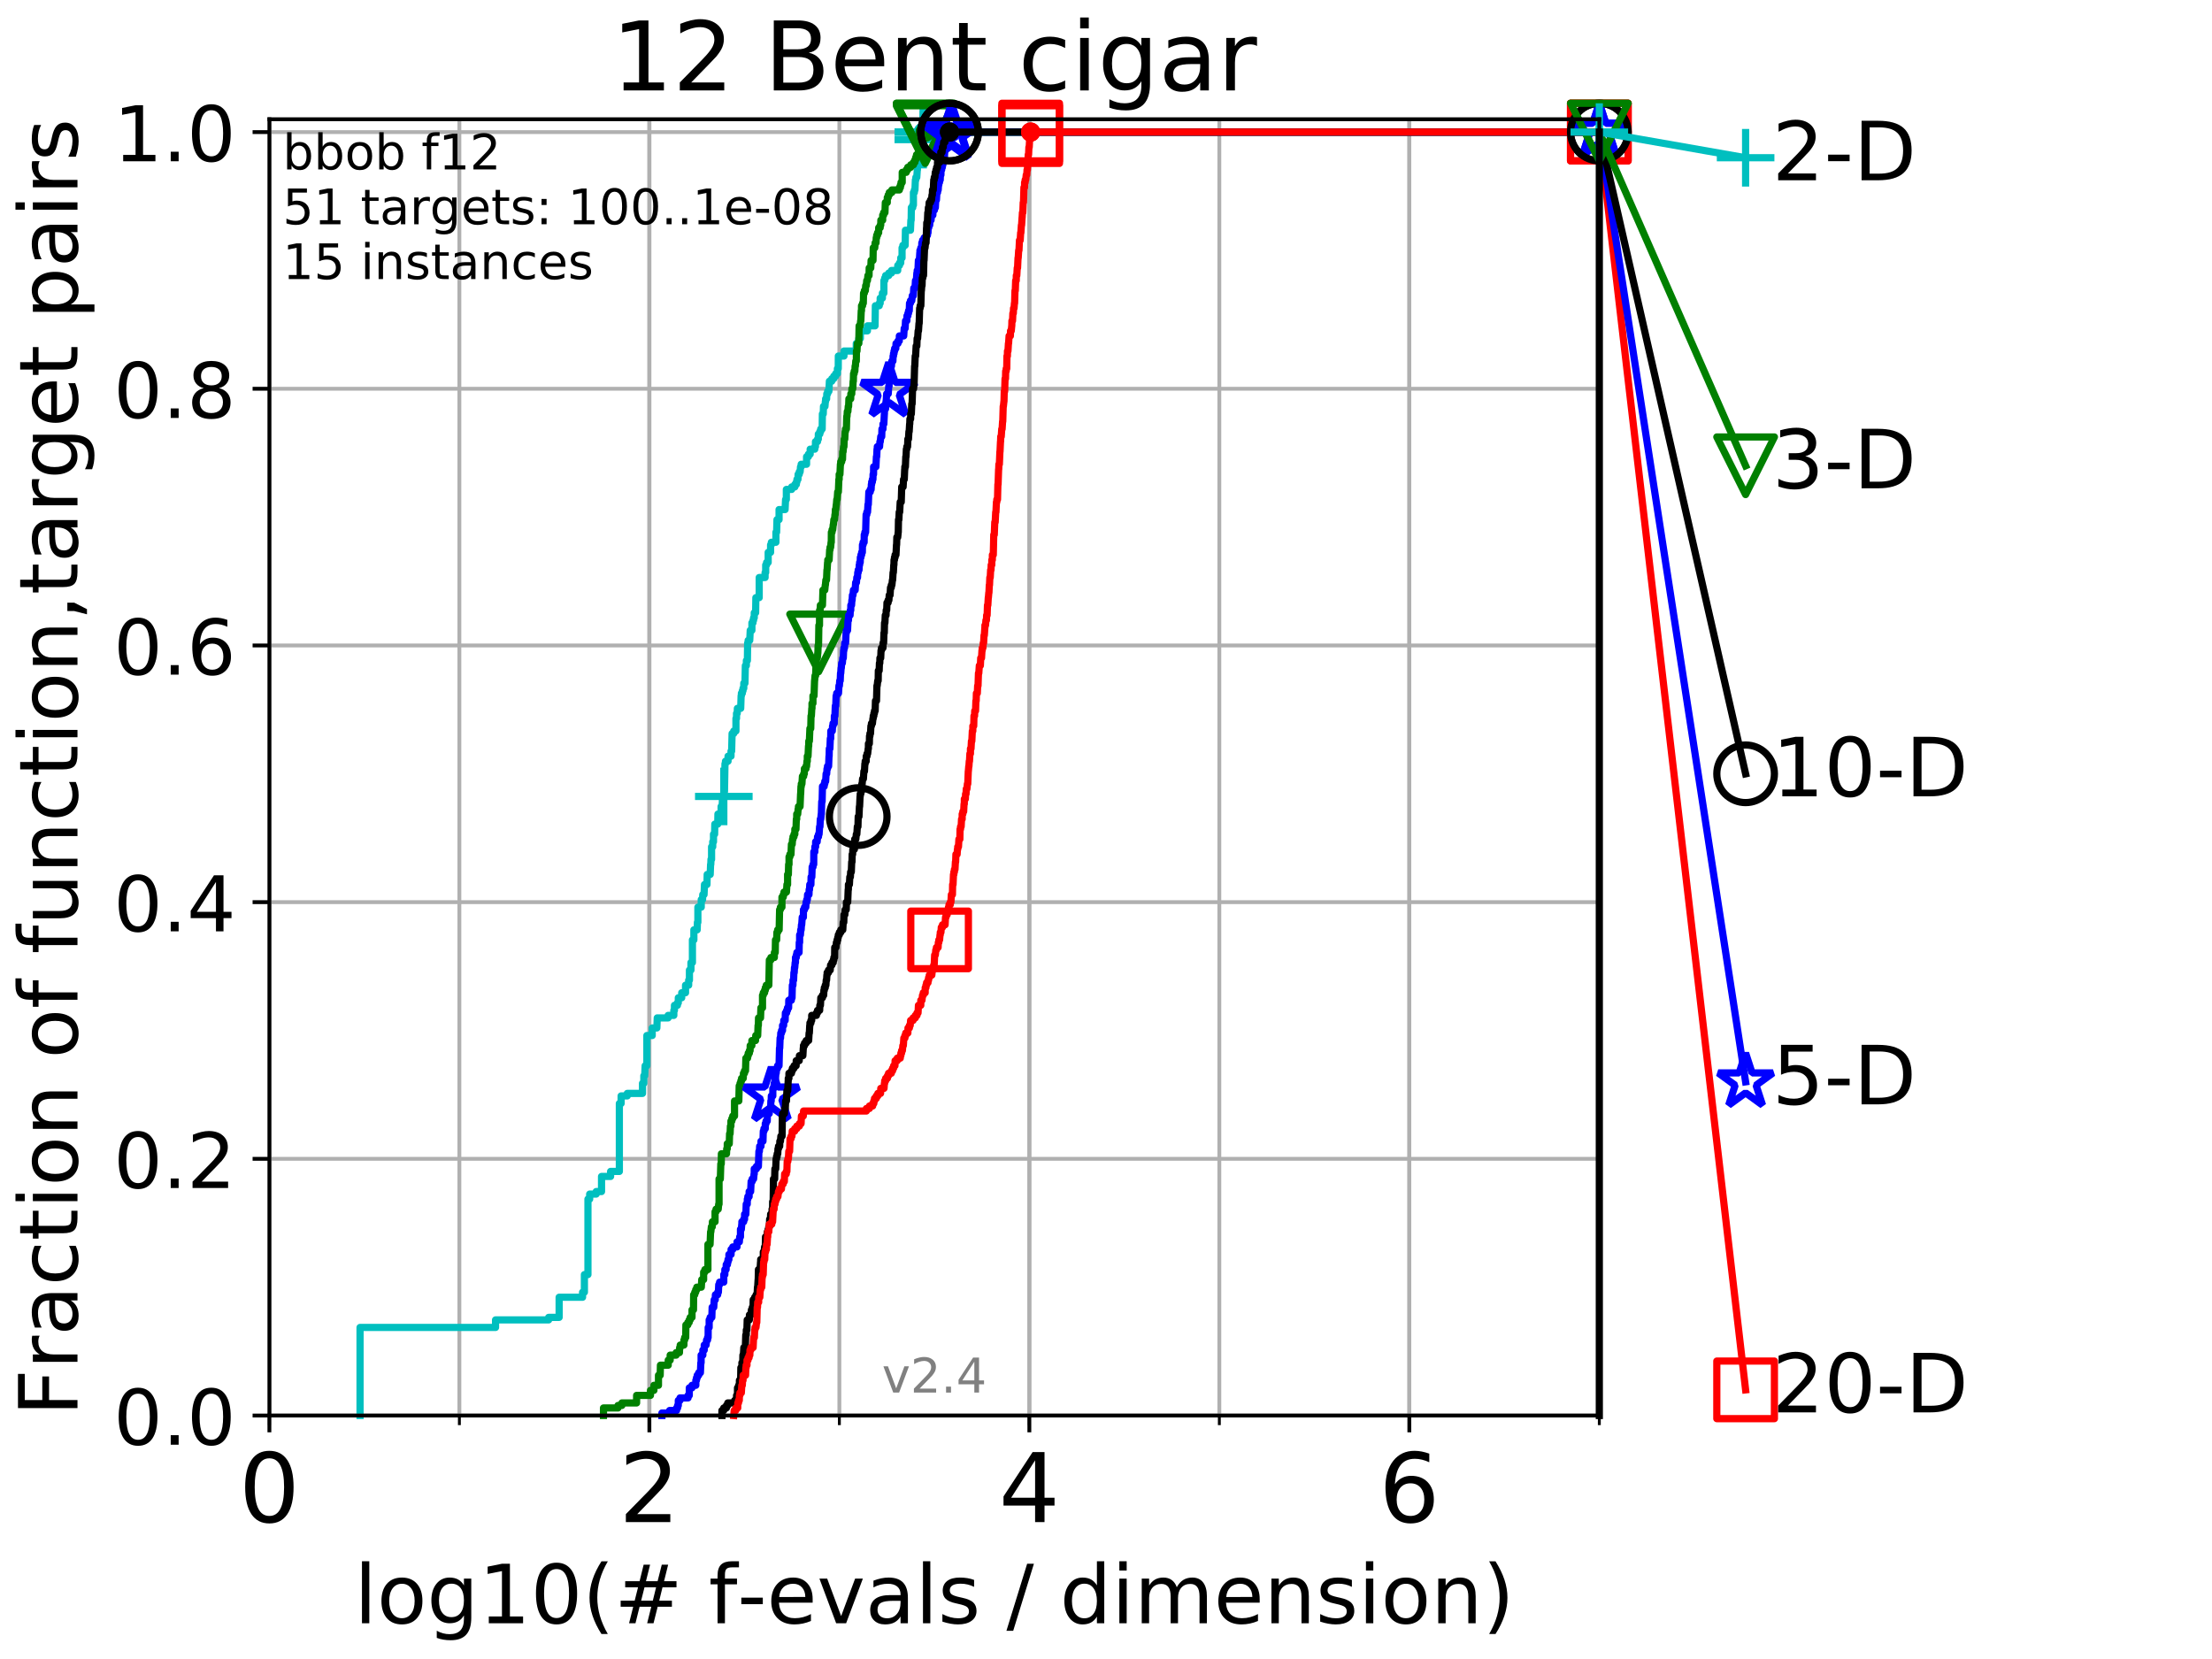 <?xml version="1.0" encoding="utf-8" standalone="no"?>
<!DOCTYPE svg PUBLIC "-//W3C//DTD SVG 1.1//EN"
  "http://www.w3.org/Graphics/SVG/1.1/DTD/svg11.dtd">
<!-- Created with matplotlib (http://matplotlib.org/) -->
<svg height="345.6pt" version="1.1" viewBox="0 0 460.8 345.6" width="460.8pt" xmlns="http://www.w3.org/2000/svg" xmlns:xlink="http://www.w3.org/1999/xlink">
 <defs>
  <style type="text/css">
*{stroke-linecap:butt;stroke-linejoin:round;}
  </style>
 </defs>
 <g id="figure_1">
  <g id="patch_1">
   <path d="M 0 345.6 
L 460.8 345.6 
L 460.8 0 
L 0 0 
z
" style="fill:#ffffff;"/>
  </g>
  <g id="axes_1">
   <g id="patch_2">
    <path d="M 56.12 294.88 
L 333.168 294.88 
L 333.168 24.84 
L 56.12 24.84 
z
" style="fill:#ffffff;"/>
   </g>
   <g id="matplotlib.axis_1">
    <g id="xtick_1">
     <g id="line2d_1">
      <path clip-path="url(#pe5d22195a1)" d="M 56.12 294.88 
L 56.12 24.84 
" style="fill:none;stroke:#b0b0b0;stroke-linecap:square;stroke-width:0.8;"/>
     </g>
     <g id="line2d_2">
      <defs>
       <path d="M 0 0 
L 0 3.5 
" id="md19b36b512" style="stroke:#000000;stroke-width:0.8;"/>
      </defs>
      <g>
       <use style="stroke:#000000;stroke-width:0.8;" x="56.12" xlink:href="#md19b36b512" y="294.88"/>
      </g>
     </g>
     <g id="text_1">
      <!-- 0 -->
      <defs>
       <path d="M 31.781 66.406 
Q 24.172 66.406 20.328 58.906 
Q 16.5 51.422 16.5 36.375 
Q 16.5 21.391 20.328 13.891 
Q 24.172 6.391 31.781 6.391 
Q 39.453 6.391 43.281 13.891 
Q 47.125 21.391 47.125 36.375 
Q 47.125 51.422 43.281 58.906 
Q 39.453 66.406 31.781 66.406 
z
M 31.781 74.219 
Q 44.047 74.219 50.516 64.516 
Q 56.984 54.828 56.984 36.375 
Q 56.984 17.969 50.516 8.266 
Q 44.047 -1.422 31.781 -1.422 
Q 19.531 -1.422 13.062 8.266 
Q 6.594 17.969 6.594 36.375 
Q 6.594 54.828 13.062 64.516 
Q 19.531 74.219 31.781 74.219 
z
" id="DejaVuSans-30"/>
      </defs>
      <g transform="translate(49.758 317.077)scale(0.2 -0.2)">
       <use xlink:href="#DejaVuSans-30"/>
      </g>
     </g>
    </g>
    <g id="xtick_2">
     <g id="line2d_3">
      <path clip-path="url(#pe5d22195a1)" d="M 135.277 294.88 
L 135.277 24.84 
" style="fill:none;stroke:#b0b0b0;stroke-linecap:square;stroke-width:0.8;"/>
     </g>
     <g id="line2d_4">
      <g>
       <use style="stroke:#000000;stroke-width:0.8;" x="135.277" xlink:href="#md19b36b512" y="294.88"/>
      </g>
     </g>
     <g id="text_2">
      <!-- 2 -->
      <defs>
       <path d="M 19.188 8.297 
L 53.609 8.297 
L 53.609 0 
L 7.328 0 
L 7.328 8.297 
Q 12.938 14.109 22.625 23.891 
Q 32.328 33.688 34.812 36.531 
Q 39.547 41.844 41.422 45.531 
Q 43.312 49.219 43.312 52.781 
Q 43.312 58.594 39.234 62.25 
Q 35.156 65.922 28.609 65.922 
Q 23.969 65.922 18.812 64.312 
Q 13.672 62.703 7.812 59.422 
L 7.812 69.391 
Q 13.766 71.781 18.938 73 
Q 24.125 74.219 28.422 74.219 
Q 39.75 74.219 46.484 68.547 
Q 53.219 62.891 53.219 53.422 
Q 53.219 48.922 51.531 44.891 
Q 49.859 40.875 45.406 35.406 
Q 44.188 33.984 37.641 27.219 
Q 31.109 20.453 19.188 8.297 
z
" id="DejaVuSans-32"/>
      </defs>
      <g transform="translate(128.914 317.077)scale(0.2 -0.2)">
       <use xlink:href="#DejaVuSans-32"/>
      </g>
     </g>
    </g>
    <g id="xtick_3">
     <g id="line2d_5">
      <path clip-path="url(#pe5d22195a1)" d="M 214.433 294.88 
L 214.433 24.84 
" style="fill:none;stroke:#b0b0b0;stroke-linecap:square;stroke-width:0.8;"/>
     </g>
     <g id="line2d_6">
      <g>
       <use style="stroke:#000000;stroke-width:0.8;" x="214.433" xlink:href="#md19b36b512" y="294.88"/>
      </g>
     </g>
     <g id="text_3">
      <!-- 4 -->
      <defs>
       <path d="M 37.797 64.312 
L 12.891 25.391 
L 37.797 25.391 
z
M 35.203 72.906 
L 47.609 72.906 
L 47.609 25.391 
L 58.016 25.391 
L 58.016 17.188 
L 47.609 17.188 
L 47.609 0 
L 37.797 0 
L 37.797 17.188 
L 4.891 17.188 
L 4.891 26.703 
z
" id="DejaVuSans-34"/>
      </defs>
      <g transform="translate(208.071 317.077)scale(0.2 -0.2)">
       <use xlink:href="#DejaVuSans-34"/>
      </g>
     </g>
    </g>
    <g id="xtick_4">
     <g id="line2d_7">
      <path clip-path="url(#pe5d22195a1)" d="M 293.59 294.88 
L 293.59 24.84 
" style="fill:none;stroke:#b0b0b0;stroke-linecap:square;stroke-width:0.8;"/>
     </g>
     <g id="line2d_8">
      <g>
       <use style="stroke:#000000;stroke-width:0.8;" x="293.59" xlink:href="#md19b36b512" y="294.88"/>
      </g>
     </g>
     <g id="text_4">
      <!-- 6 -->
      <defs>
       <path d="M 33.016 40.375 
Q 26.375 40.375 22.484 35.828 
Q 18.609 31.297 18.609 23.391 
Q 18.609 15.531 22.484 10.953 
Q 26.375 6.391 33.016 6.391 
Q 39.656 6.391 43.531 10.953 
Q 47.406 15.531 47.406 23.391 
Q 47.406 31.297 43.531 35.828 
Q 39.656 40.375 33.016 40.375 
z
M 52.594 71.297 
L 52.594 62.312 
Q 48.875 64.062 45.094 64.984 
Q 41.312 65.922 37.594 65.922 
Q 27.828 65.922 22.672 59.328 
Q 17.531 52.734 16.797 39.406 
Q 19.672 43.656 24.016 45.922 
Q 28.375 48.188 33.594 48.188 
Q 44.578 48.188 50.953 41.516 
Q 57.328 34.859 57.328 23.391 
Q 57.328 12.156 50.688 5.359 
Q 44.047 -1.422 33.016 -1.422 
Q 20.359 -1.422 13.672 8.266 
Q 6.984 17.969 6.984 36.375 
Q 6.984 53.656 15.188 63.938 
Q 23.391 74.219 37.203 74.219 
Q 40.922 74.219 44.703 73.484 
Q 48.484 72.75 52.594 71.297 
z
" id="DejaVuSans-36"/>
      </defs>
      <g transform="translate(287.227 317.077)scale(0.2 -0.2)">
       <use xlink:href="#DejaVuSans-36"/>
      </g>
     </g>
    </g>
    <g id="xtick_5">
     <g id="line2d_9">
      <path clip-path="url(#pe5d22195a1)" d="M 56.12 294.88 
L 56.12 24.84 
" style="fill:none;stroke:#b0b0b0;stroke-linecap:square;stroke-width:0.8;"/>
     </g>
     <g id="line2d_10">
      <defs>
       <path d="M 0 0 
L 0 2 
" id="mcf55d25f23" style="stroke:#000000;stroke-width:0.6;"/>
      </defs>
      <g>
       <use style="stroke:#000000;stroke-width:0.6;" x="56.12" xlink:href="#mcf55d25f23" y="294.88"/>
      </g>
     </g>
    </g>
    <g id="xtick_6">
     <g id="line2d_11">
      <path clip-path="url(#pe5d22195a1)" d="M 95.698 294.88 
L 95.698 24.84 
" style="fill:none;stroke:#b0b0b0;stroke-linecap:square;stroke-width:0.8;"/>
     </g>
     <g id="line2d_12">
      <g>
       <use style="stroke:#000000;stroke-width:0.6;" x="95.698" xlink:href="#mcf55d25f23" y="294.88"/>
      </g>
     </g>
    </g>
    <g id="xtick_7">
     <g id="line2d_13">
      <path clip-path="url(#pe5d22195a1)" d="M 135.277 294.88 
L 135.277 24.84 
" style="fill:none;stroke:#b0b0b0;stroke-linecap:square;stroke-width:0.8;"/>
     </g>
     <g id="line2d_14">
      <g>
       <use style="stroke:#000000;stroke-width:0.6;" x="135.277" xlink:href="#mcf55d25f23" y="294.88"/>
      </g>
     </g>
    </g>
    <g id="xtick_8">
     <g id="line2d_15">
      <path clip-path="url(#pe5d22195a1)" d="M 174.855 294.88 
L 174.855 24.84 
" style="fill:none;stroke:#b0b0b0;stroke-linecap:square;stroke-width:0.8;"/>
     </g>
     <g id="line2d_16">
      <g>
       <use style="stroke:#000000;stroke-width:0.6;" x="174.855" xlink:href="#mcf55d25f23" y="294.88"/>
      </g>
     </g>
    </g>
    <g id="xtick_9">
     <g id="line2d_17">
      <path clip-path="url(#pe5d22195a1)" d="M 214.433 294.88 
L 214.433 24.84 
" style="fill:none;stroke:#b0b0b0;stroke-linecap:square;stroke-width:0.8;"/>
     </g>
     <g id="line2d_18">
      <g>
       <use style="stroke:#000000;stroke-width:0.6;" x="214.433" xlink:href="#mcf55d25f23" y="294.88"/>
      </g>
     </g>
    </g>
    <g id="xtick_10">
     <g id="line2d_19">
      <path clip-path="url(#pe5d22195a1)" d="M 254.011 294.88 
L 254.011 24.84 
" style="fill:none;stroke:#b0b0b0;stroke-linecap:square;stroke-width:0.8;"/>
     </g>
     <g id="line2d_20">
      <g>
       <use style="stroke:#000000;stroke-width:0.6;" x="254.011" xlink:href="#mcf55d25f23" y="294.88"/>
      </g>
     </g>
    </g>
    <g id="xtick_11">
     <g id="line2d_21">
      <path clip-path="url(#pe5d22195a1)" d="M 293.59 294.88 
L 293.59 24.84 
" style="fill:none;stroke:#b0b0b0;stroke-linecap:square;stroke-width:0.8;"/>
     </g>
     <g id="line2d_22">
      <g>
       <use style="stroke:#000000;stroke-width:0.6;" x="293.59" xlink:href="#mcf55d25f23" y="294.88"/>
      </g>
     </g>
    </g>
    <g id="xtick_12">
     <g id="line2d_23">
      <path clip-path="url(#pe5d22195a1)" d="M 333.168 294.88 
L 333.168 24.84 
" style="fill:none;stroke:#b0b0b0;stroke-linecap:square;stroke-width:0.8;"/>
     </g>
     <g id="line2d_24">
      <g>
       <use style="stroke:#000000;stroke-width:0.6;" x="333.168" xlink:href="#mcf55d25f23" y="294.88"/>
      </g>
     </g>
    </g>
    <g id="text_5">
     <!-- log10(# f-evals / dimension) -->
     <defs>
      <path d="M 9.422 75.984 
L 18.406 75.984 
L 18.406 0 
L 9.422 0 
z
" id="DejaVuSans-6c"/>
      <path d="M 30.609 48.391 
Q 23.391 48.391 19.188 42.75 
Q 14.984 37.109 14.984 27.297 
Q 14.984 17.484 19.156 11.844 
Q 23.344 6.203 30.609 6.203 
Q 37.797 6.203 41.984 11.859 
Q 46.188 17.531 46.188 27.297 
Q 46.188 37.016 41.984 42.703 
Q 37.797 48.391 30.609 48.391 
z
M 30.609 56 
Q 42.328 56 49.016 48.375 
Q 55.719 40.766 55.719 27.297 
Q 55.719 13.875 49.016 6.219 
Q 42.328 -1.422 30.609 -1.422 
Q 18.844 -1.422 12.172 6.219 
Q 5.516 13.875 5.516 27.297 
Q 5.516 40.766 12.172 48.375 
Q 18.844 56 30.609 56 
z
" id="DejaVuSans-6f"/>
      <path d="M 45.406 27.984 
Q 45.406 37.75 41.375 43.109 
Q 37.359 48.484 30.078 48.484 
Q 22.859 48.484 18.828 43.109 
Q 14.797 37.75 14.797 27.984 
Q 14.797 18.266 18.828 12.891 
Q 22.859 7.516 30.078 7.516 
Q 37.359 7.516 41.375 12.891 
Q 45.406 18.266 45.406 27.984 
z
M 54.391 6.781 
Q 54.391 -7.172 48.188 -13.984 
Q 42 -20.797 29.203 -20.797 
Q 24.469 -20.797 20.266 -20.094 
Q 16.062 -19.391 12.109 -17.922 
L 12.109 -9.188 
Q 16.062 -11.328 19.922 -12.344 
Q 23.781 -13.375 27.781 -13.375 
Q 36.625 -13.375 41.016 -8.766 
Q 45.406 -4.156 45.406 5.172 
L 45.406 9.625 
Q 42.625 4.781 38.281 2.391 
Q 33.938 0 27.875 0 
Q 17.828 0 11.672 7.656 
Q 5.516 15.328 5.516 27.984 
Q 5.516 40.672 11.672 48.328 
Q 17.828 56 27.875 56 
Q 33.938 56 38.281 53.609 
Q 42.625 51.219 45.406 46.391 
L 45.406 54.688 
L 54.391 54.688 
z
" id="DejaVuSans-67"/>
      <path d="M 12.406 8.297 
L 28.516 8.297 
L 28.516 63.922 
L 10.984 60.406 
L 10.984 69.391 
L 28.422 72.906 
L 38.281 72.906 
L 38.281 8.297 
L 54.391 8.297 
L 54.391 0 
L 12.406 0 
z
" id="DejaVuSans-31"/>
      <path d="M 31 75.875 
Q 24.469 64.656 21.281 53.656 
Q 18.109 42.672 18.109 31.391 
Q 18.109 20.125 21.312 9.062 
Q 24.516 -2 31 -13.188 
L 23.188 -13.188 
Q 15.875 -1.703 12.234 9.375 
Q 8.594 20.453 8.594 31.391 
Q 8.594 42.281 12.203 53.312 
Q 15.828 64.359 23.188 75.875 
z
" id="DejaVuSans-28"/>
      <path d="M 51.125 44 
L 36.922 44 
L 32.812 27.688 
L 47.125 27.688 
z
M 43.797 71.781 
L 38.719 51.516 
L 52.984 51.516 
L 58.109 71.781 
L 65.922 71.781 
L 60.891 51.516 
L 76.125 51.516 
L 76.125 44 
L 58.984 44 
L 54.984 27.688 
L 70.516 27.688 
L 70.516 20.219 
L 53.078 20.219 
L 48 0 
L 40.188 0 
L 45.219 20.219 
L 30.906 20.219 
L 25.875 0 
L 18.016 0 
L 23.094 20.219 
L 7.719 20.219 
L 7.719 27.688 
L 24.906 27.688 
L 29 44 
L 13.281 44 
L 13.281 51.516 
L 30.906 51.516 
L 35.891 71.781 
z
" id="DejaVuSans-23"/>
      <path id="DejaVuSans-20"/>
      <path d="M 37.109 75.984 
L 37.109 68.5 
L 28.516 68.5 
Q 23.688 68.5 21.797 66.547 
Q 19.922 64.594 19.922 59.516 
L 19.922 54.688 
L 34.719 54.688 
L 34.719 47.703 
L 19.922 47.703 
L 19.922 0 
L 10.891 0 
L 10.891 47.703 
L 2.297 47.703 
L 2.297 54.688 
L 10.891 54.688 
L 10.891 58.5 
Q 10.891 67.625 15.141 71.797 
Q 19.391 75.984 28.609 75.984 
z
" id="DejaVuSans-66"/>
      <path d="M 4.891 31.391 
L 31.203 31.391 
L 31.203 23.391 
L 4.891 23.391 
z
" id="DejaVuSans-2d"/>
      <path d="M 56.203 29.594 
L 56.203 25.203 
L 14.891 25.203 
Q 15.484 15.922 20.484 11.062 
Q 25.484 6.203 34.422 6.203 
Q 39.594 6.203 44.453 7.469 
Q 49.312 8.734 54.109 11.281 
L 54.109 2.781 
Q 49.266 0.734 44.188 -0.344 
Q 39.109 -1.422 33.891 -1.422 
Q 20.797 -1.422 13.156 6.188 
Q 5.516 13.812 5.516 26.812 
Q 5.516 40.234 12.766 48.109 
Q 20.016 56 32.328 56 
Q 43.359 56 49.781 48.891 
Q 56.203 41.797 56.203 29.594 
z
M 47.219 32.234 
Q 47.125 39.594 43.094 43.984 
Q 39.062 48.391 32.422 48.391 
Q 24.906 48.391 20.391 44.141 
Q 15.875 39.891 15.188 32.172 
z
" id="DejaVuSans-65"/>
      <path d="M 2.984 54.688 
L 12.5 54.688 
L 29.594 8.797 
L 46.688 54.688 
L 56.203 54.688 
L 35.688 0 
L 23.484 0 
z
" id="DejaVuSans-76"/>
      <path d="M 34.281 27.484 
Q 23.391 27.484 19.188 25 
Q 14.984 22.516 14.984 16.5 
Q 14.984 11.719 18.141 8.906 
Q 21.297 6.109 26.703 6.109 
Q 34.188 6.109 38.703 11.406 
Q 43.219 16.703 43.219 25.484 
L 43.219 27.484 
z
M 52.203 31.203 
L 52.203 0 
L 43.219 0 
L 43.219 8.297 
Q 40.141 3.328 35.547 0.953 
Q 30.953 -1.422 24.312 -1.422 
Q 15.922 -1.422 10.953 3.297 
Q 6 8.016 6 15.922 
Q 6 25.141 12.172 29.828 
Q 18.359 34.516 30.609 34.516 
L 43.219 34.516 
L 43.219 35.406 
Q 43.219 41.609 39.141 45 
Q 35.062 48.391 27.688 48.391 
Q 23 48.391 18.547 47.266 
Q 14.109 46.141 10.016 43.891 
L 10.016 52.203 
Q 14.938 54.109 19.578 55.047 
Q 24.219 56 28.609 56 
Q 40.484 56 46.344 49.844 
Q 52.203 43.703 52.203 31.203 
z
" id="DejaVuSans-61"/>
      <path d="M 44.281 53.078 
L 44.281 44.578 
Q 40.484 46.531 36.375 47.5 
Q 32.281 48.484 27.875 48.484 
Q 21.188 48.484 17.844 46.438 
Q 14.5 44.391 14.5 40.281 
Q 14.5 37.156 16.891 35.375 
Q 19.281 33.594 26.516 31.984 
L 29.594 31.297 
Q 39.156 29.25 43.188 25.516 
Q 47.219 21.781 47.219 15.094 
Q 47.219 7.469 41.188 3.016 
Q 35.156 -1.422 24.609 -1.422 
Q 20.219 -1.422 15.453 -0.562 
Q 10.688 0.297 5.422 2 
L 5.422 11.281 
Q 10.406 8.688 15.234 7.391 
Q 20.062 6.109 24.812 6.109 
Q 31.156 6.109 34.562 8.281 
Q 37.984 10.453 37.984 14.406 
Q 37.984 18.062 35.516 20.016 
Q 33.062 21.969 24.703 23.781 
L 21.578 24.516 
Q 13.234 26.266 9.516 29.906 
Q 5.812 33.547 5.812 39.891 
Q 5.812 47.609 11.281 51.797 
Q 16.75 56 26.812 56 
Q 31.781 56 36.172 55.266 
Q 40.578 54.547 44.281 53.078 
z
" id="DejaVuSans-73"/>
      <path d="M 25.391 72.906 
L 33.688 72.906 
L 8.297 -9.281 
L 0 -9.281 
z
" id="DejaVuSans-2f"/>
      <path d="M 45.406 46.391 
L 45.406 75.984 
L 54.391 75.984 
L 54.391 0 
L 45.406 0 
L 45.406 8.203 
Q 42.578 3.328 38.25 0.953 
Q 33.938 -1.422 27.875 -1.422 
Q 17.969 -1.422 11.734 6.484 
Q 5.516 14.406 5.516 27.297 
Q 5.516 40.188 11.734 48.094 
Q 17.969 56 27.875 56 
Q 33.938 56 38.25 53.625 
Q 42.578 51.266 45.406 46.391 
z
M 14.797 27.297 
Q 14.797 17.391 18.875 11.75 
Q 22.953 6.109 30.078 6.109 
Q 37.203 6.109 41.297 11.75 
Q 45.406 17.391 45.406 27.297 
Q 45.406 37.203 41.297 42.844 
Q 37.203 48.484 30.078 48.484 
Q 22.953 48.484 18.875 42.844 
Q 14.797 37.203 14.797 27.297 
z
" id="DejaVuSans-64"/>
      <path d="M 9.422 54.688 
L 18.406 54.688 
L 18.406 0 
L 9.422 0 
z
M 9.422 75.984 
L 18.406 75.984 
L 18.406 64.594 
L 9.422 64.594 
z
" id="DejaVuSans-69"/>
      <path d="M 52 44.188 
Q 55.375 50.25 60.062 53.125 
Q 64.75 56 71.094 56 
Q 79.641 56 84.281 50.016 
Q 88.922 44.047 88.922 33.016 
L 88.922 0 
L 79.891 0 
L 79.891 32.719 
Q 79.891 40.578 77.094 44.375 
Q 74.312 48.188 68.609 48.188 
Q 61.625 48.188 57.562 43.547 
Q 53.516 38.922 53.516 30.906 
L 53.516 0 
L 44.484 0 
L 44.484 32.719 
Q 44.484 40.625 41.703 44.406 
Q 38.922 48.188 33.109 48.188 
Q 26.219 48.188 22.156 43.531 
Q 18.109 38.875 18.109 30.906 
L 18.109 0 
L 9.078 0 
L 9.078 54.688 
L 18.109 54.688 
L 18.109 46.188 
Q 21.188 51.219 25.484 53.609 
Q 29.781 56 35.688 56 
Q 41.656 56 45.828 52.969 
Q 50 49.953 52 44.188 
z
" id="DejaVuSans-6d"/>
      <path d="M 54.891 33.016 
L 54.891 0 
L 45.906 0 
L 45.906 32.719 
Q 45.906 40.484 42.875 44.328 
Q 39.844 48.188 33.797 48.188 
Q 26.516 48.188 22.312 43.547 
Q 18.109 38.922 18.109 30.906 
L 18.109 0 
L 9.078 0 
L 9.078 54.688 
L 18.109 54.688 
L 18.109 46.188 
Q 21.344 51.125 25.703 53.562 
Q 30.078 56 35.797 56 
Q 45.219 56 50.047 50.172 
Q 54.891 44.344 54.891 33.016 
z
" id="DejaVuSans-6e"/>
      <path d="M 8.016 75.875 
L 15.828 75.875 
Q 23.141 64.359 26.781 53.312 
Q 30.422 42.281 30.422 31.391 
Q 30.422 20.453 26.781 9.375 
Q 23.141 -1.703 15.828 -13.188 
L 8.016 -13.188 
Q 14.5 -2 17.703 9.062 
Q 20.906 20.125 20.906 31.391 
Q 20.906 42.672 17.703 53.656 
Q 14.5 64.656 8.016 75.875 
z
" id="DejaVuSans-29"/>
     </defs>
     <g transform="translate(73.803 338.154)scale(0.17 -0.17)">
      <use xlink:href="#DejaVuSans-6c"/>
      <use x="27.783" xlink:href="#DejaVuSans-6f"/>
      <use x="88.965" xlink:href="#DejaVuSans-67"/>
      <use x="152.441" xlink:href="#DejaVuSans-31"/>
      <use x="216.064" xlink:href="#DejaVuSans-30"/>
      <use x="279.688" xlink:href="#DejaVuSans-28"/>
      <use x="318.701" xlink:href="#DejaVuSans-23"/>
      <use x="402.49" xlink:href="#DejaVuSans-20"/>
      <use x="434.277" xlink:href="#DejaVuSans-66"/>
      <use x="469.404" xlink:href="#DejaVuSans-2d"/>
      <use x="505.488" xlink:href="#DejaVuSans-65"/>
      <use x="567.012" xlink:href="#DejaVuSans-76"/>
      <use x="626.191" xlink:href="#DejaVuSans-61"/>
      <use x="687.471" xlink:href="#DejaVuSans-6c"/>
      <use x="715.254" xlink:href="#DejaVuSans-73"/>
      <use x="767.354" xlink:href="#DejaVuSans-20"/>
      <use x="799.141" xlink:href="#DejaVuSans-2f"/>
      <use x="832.832" xlink:href="#DejaVuSans-20"/>
      <use x="864.619" xlink:href="#DejaVuSans-64"/>
      <use x="928.096" xlink:href="#DejaVuSans-69"/>
      <use x="955.879" xlink:href="#DejaVuSans-6d"/>
      <use x="1053.291" xlink:href="#DejaVuSans-65"/>
      <use x="1114.814" xlink:href="#DejaVuSans-6e"/>
      <use x="1178.193" xlink:href="#DejaVuSans-73"/>
      <use x="1230.293" xlink:href="#DejaVuSans-69"/>
      <use x="1258.076" xlink:href="#DejaVuSans-6f"/>
      <use x="1319.258" xlink:href="#DejaVuSans-6e"/>
      <use x="1382.637" xlink:href="#DejaVuSans-29"/>
     </g>
    </g>
   </g>
   <g id="matplotlib.axis_2">
    <g id="ytick_1">
     <g id="line2d_25">
      <path clip-path="url(#pe5d22195a1)" d="M 56.12 294.88 
L 333.168 294.88 
" style="fill:none;stroke:#b0b0b0;stroke-linecap:square;stroke-width:0.8;"/>
     </g>
     <g id="line2d_26">
      <defs>
       <path d="M 0 0 
L -3.5 0 
" id="m94bfe7fe66" style="stroke:#000000;stroke-width:0.8;"/>
      </defs>
      <g>
       <use style="stroke:#000000;stroke-width:0.8;" x="56.12" xlink:href="#m94bfe7fe66" y="294.88"/>
      </g>
     </g>
     <g id="text_6">
      <!-- 0.0 -->
      <defs>
       <path d="M 10.688 12.406 
L 21 12.406 
L 21 0 
L 10.688 0 
z
" id="DejaVuSans-2e"/>
      </defs>
      <g transform="translate(23.675 300.959)scale(0.16 -0.16)">
       <use xlink:href="#DejaVuSans-30"/>
       <use x="63.623" xlink:href="#DejaVuSans-2e"/>
       <use x="95.41" xlink:href="#DejaVuSans-30"/>
      </g>
     </g>
    </g>
    <g id="ytick_2">
     <g id="line2d_27">
      <path clip-path="url(#pe5d22195a1)" d="M 56.12 241.407 
L 333.168 241.407 
" style="fill:none;stroke:#b0b0b0;stroke-linecap:square;stroke-width:0.8;"/>
     </g>
     <g id="line2d_28">
      <g>
       <use style="stroke:#000000;stroke-width:0.8;" x="56.12" xlink:href="#m94bfe7fe66" y="241.407"/>
      </g>
     </g>
     <g id="text_7">
      <!-- 0.2 -->
      <g transform="translate(23.675 247.485)scale(0.16 -0.16)">
       <use xlink:href="#DejaVuSans-30"/>
       <use x="63.623" xlink:href="#DejaVuSans-2e"/>
       <use x="95.41" xlink:href="#DejaVuSans-32"/>
      </g>
     </g>
    </g>
    <g id="ytick_3">
     <g id="line2d_29">
      <path clip-path="url(#pe5d22195a1)" d="M 56.12 187.933 
L 333.168 187.933 
" style="fill:none;stroke:#b0b0b0;stroke-linecap:square;stroke-width:0.8;"/>
     </g>
     <g id="line2d_30">
      <g>
       <use style="stroke:#000000;stroke-width:0.8;" x="56.12" xlink:href="#m94bfe7fe66" y="187.933"/>
      </g>
     </g>
     <g id="text_8">
      <!-- 0.4 -->
      <g transform="translate(23.675 194.012)scale(0.16 -0.16)">
       <use xlink:href="#DejaVuSans-30"/>
       <use x="63.623" xlink:href="#DejaVuSans-2e"/>
       <use x="95.41" xlink:href="#DejaVuSans-34"/>
      </g>
     </g>
    </g>
    <g id="ytick_4">
     <g id="line2d_31">
      <path clip-path="url(#pe5d22195a1)" d="M 56.12 134.46 
L 333.168 134.46 
" style="fill:none;stroke:#b0b0b0;stroke-linecap:square;stroke-width:0.8;"/>
     </g>
     <g id="line2d_32">
      <g>
       <use style="stroke:#000000;stroke-width:0.8;" x="56.12" xlink:href="#m94bfe7fe66" y="134.46"/>
      </g>
     </g>
     <g id="text_9">
      <!-- 0.6 -->
      <g transform="translate(23.675 140.539)scale(0.16 -0.16)">
       <use xlink:href="#DejaVuSans-30"/>
       <use x="63.623" xlink:href="#DejaVuSans-2e"/>
       <use x="95.41" xlink:href="#DejaVuSans-36"/>
      </g>
     </g>
    </g>
    <g id="ytick_5">
     <g id="line2d_33">
      <path clip-path="url(#pe5d22195a1)" d="M 56.12 80.987 
L 333.168 80.987 
" style="fill:none;stroke:#b0b0b0;stroke-linecap:square;stroke-width:0.8;"/>
     </g>
     <g id="line2d_34">
      <g>
       <use style="stroke:#000000;stroke-width:0.8;" x="56.12" xlink:href="#m94bfe7fe66" y="80.987"/>
      </g>
     </g>
     <g id="text_10">
      <!-- 0.8 -->
      <defs>
       <path d="M 31.781 34.625 
Q 24.75 34.625 20.719 30.859 
Q 16.703 27.094 16.703 20.516 
Q 16.703 13.922 20.719 10.156 
Q 24.75 6.391 31.781 6.391 
Q 38.812 6.391 42.859 10.172 
Q 46.922 13.969 46.922 20.516 
Q 46.922 27.094 42.891 30.859 
Q 38.875 34.625 31.781 34.625 
z
M 21.922 38.812 
Q 15.578 40.375 12.031 44.719 
Q 8.5 49.078 8.5 55.328 
Q 8.5 64.062 14.719 69.141 
Q 20.953 74.219 31.781 74.219 
Q 42.672 74.219 48.875 69.141 
Q 55.078 64.062 55.078 55.328 
Q 55.078 49.078 51.531 44.719 
Q 48 40.375 41.703 38.812 
Q 48.828 37.156 52.797 32.312 
Q 56.781 27.484 56.781 20.516 
Q 56.781 9.906 50.312 4.234 
Q 43.844 -1.422 31.781 -1.422 
Q 19.734 -1.422 13.25 4.234 
Q 6.781 9.906 6.781 20.516 
Q 6.781 27.484 10.781 32.312 
Q 14.797 37.156 21.922 38.812 
z
M 18.312 54.391 
Q 18.312 48.734 21.844 45.562 
Q 25.391 42.391 31.781 42.391 
Q 38.141 42.391 41.719 45.562 
Q 45.312 48.734 45.312 54.391 
Q 45.312 60.062 41.719 63.234 
Q 38.141 66.406 31.781 66.406 
Q 25.391 66.406 21.844 63.234 
Q 18.312 60.062 18.312 54.391 
z
" id="DejaVuSans-38"/>
      </defs>
      <g transform="translate(23.675 87.066)scale(0.16 -0.16)">
       <use xlink:href="#DejaVuSans-30"/>
       <use x="63.623" xlink:href="#DejaVuSans-2e"/>
       <use x="95.41" xlink:href="#DejaVuSans-38"/>
      </g>
     </g>
    </g>
    <g id="ytick_6">
     <g id="line2d_35">
      <path clip-path="url(#pe5d22195a1)" d="M 56.12 27.514 
L 333.168 27.514 
" style="fill:none;stroke:#b0b0b0;stroke-linecap:square;stroke-width:0.8;"/>
     </g>
     <g id="line2d_36">
      <g>
       <use style="stroke:#000000;stroke-width:0.8;" x="56.12" xlink:href="#m94bfe7fe66" y="27.514"/>
      </g>
     </g>
     <g id="text_11">
      <!-- 1.0 -->
      <g transform="translate(23.675 33.592)scale(0.16 -0.16)">
       <use xlink:href="#DejaVuSans-31"/>
       <use x="63.623" xlink:href="#DejaVuSans-2e"/>
       <use x="95.41" xlink:href="#DejaVuSans-30"/>
      </g>
     </g>
    </g>
    <g id="text_12">
     <!-- Fraction of function,target pairs -->
     <defs>
      <path d="M 9.812 72.906 
L 51.703 72.906 
L 51.703 64.594 
L 19.672 64.594 
L 19.672 43.109 
L 48.578 43.109 
L 48.578 34.812 
L 19.672 34.812 
L 19.672 0 
L 9.812 0 
z
" id="DejaVuSans-46"/>
      <path d="M 41.109 46.297 
Q 39.594 47.172 37.812 47.578 
Q 36.031 48 33.891 48 
Q 26.266 48 22.188 43.047 
Q 18.109 38.094 18.109 28.812 
L 18.109 0 
L 9.078 0 
L 9.078 54.688 
L 18.109 54.688 
L 18.109 46.188 
Q 20.953 51.172 25.484 53.578 
Q 30.031 56 36.531 56 
Q 37.453 56 38.578 55.875 
Q 39.703 55.766 41.062 55.516 
z
" id="DejaVuSans-72"/>
      <path d="M 48.781 52.594 
L 48.781 44.188 
Q 44.969 46.297 41.141 47.344 
Q 37.312 48.391 33.406 48.391 
Q 24.656 48.391 19.812 42.844 
Q 14.984 37.312 14.984 27.297 
Q 14.984 17.281 19.812 11.734 
Q 24.656 6.203 33.406 6.203 
Q 37.312 6.203 41.141 7.25 
Q 44.969 8.297 48.781 10.406 
L 48.781 2.094 
Q 45.016 0.344 40.984 -0.531 
Q 36.969 -1.422 32.422 -1.422 
Q 20.062 -1.422 12.781 6.344 
Q 5.516 14.109 5.516 27.297 
Q 5.516 40.672 12.859 48.328 
Q 20.219 56 33.016 56 
Q 37.156 56 41.109 55.141 
Q 45.062 54.297 48.781 52.594 
z
" id="DejaVuSans-63"/>
      <path d="M 18.312 70.219 
L 18.312 54.688 
L 36.812 54.688 
L 36.812 47.703 
L 18.312 47.703 
L 18.312 18.016 
Q 18.312 11.328 20.141 9.422 
Q 21.969 7.516 27.594 7.516 
L 36.812 7.516 
L 36.812 0 
L 27.594 0 
Q 17.188 0 13.234 3.875 
Q 9.281 7.766 9.281 18.016 
L 9.281 47.703 
L 2.688 47.703 
L 2.688 54.688 
L 9.281 54.688 
L 9.281 70.219 
z
" id="DejaVuSans-74"/>
      <path d="M 8.5 21.578 
L 8.5 54.688 
L 17.484 54.688 
L 17.484 21.922 
Q 17.484 14.156 20.5 10.266 
Q 23.531 6.391 29.594 6.391 
Q 36.859 6.391 41.078 11.031 
Q 45.312 15.672 45.312 23.688 
L 45.312 54.688 
L 54.297 54.688 
L 54.297 0 
L 45.312 0 
L 45.312 8.406 
Q 42.047 3.422 37.719 1 
Q 33.406 -1.422 27.688 -1.422 
Q 18.266 -1.422 13.375 4.438 
Q 8.5 10.297 8.5 21.578 
z
M 31.109 56 
z
" id="DejaVuSans-75"/>
      <path d="M 11.719 12.406 
L 22.016 12.406 
L 22.016 4 
L 14.016 -11.625 
L 7.719 -11.625 
L 11.719 4 
z
" id="DejaVuSans-2c"/>
      <path d="M 18.109 8.203 
L 18.109 -20.797 
L 9.078 -20.797 
L 9.078 54.688 
L 18.109 54.688 
L 18.109 46.391 
Q 20.953 51.266 25.266 53.625 
Q 29.594 56 35.594 56 
Q 45.562 56 51.781 48.094 
Q 58.016 40.188 58.016 27.297 
Q 58.016 14.406 51.781 6.484 
Q 45.562 -1.422 35.594 -1.422 
Q 29.594 -1.422 25.266 0.953 
Q 20.953 3.328 18.109 8.203 
z
M 48.688 27.297 
Q 48.688 37.203 44.609 42.844 
Q 40.531 48.484 33.406 48.484 
Q 26.266 48.484 22.188 42.844 
Q 18.109 37.203 18.109 27.297 
Q 18.109 17.391 22.188 11.75 
Q 26.266 6.109 33.406 6.109 
Q 40.531 6.109 44.609 11.75 
Q 48.688 17.391 48.688 27.297 
z
" id="DejaVuSans-70"/>
     </defs>
     <g transform="translate(16.14 294.999)rotate(-90)scale(0.17 -0.17)">
      <use xlink:href="#DejaVuSans-46"/>
      <use x="57.41" xlink:href="#DejaVuSans-72"/>
      <use x="98.523" xlink:href="#DejaVuSans-61"/>
      <use x="159.803" xlink:href="#DejaVuSans-63"/>
      <use x="214.783" xlink:href="#DejaVuSans-74"/>
      <use x="253.992" xlink:href="#DejaVuSans-69"/>
      <use x="281.775" xlink:href="#DejaVuSans-6f"/>
      <use x="342.957" xlink:href="#DejaVuSans-6e"/>
      <use x="406.336" xlink:href="#DejaVuSans-20"/>
      <use x="438.123" xlink:href="#DejaVuSans-6f"/>
      <use x="499.305" xlink:href="#DejaVuSans-66"/>
      <use x="534.51" xlink:href="#DejaVuSans-20"/>
      <use x="566.297" xlink:href="#DejaVuSans-66"/>
      <use x="601.502" xlink:href="#DejaVuSans-75"/>
      <use x="664.881" xlink:href="#DejaVuSans-6e"/>
      <use x="728.26" xlink:href="#DejaVuSans-63"/>
      <use x="783.24" xlink:href="#DejaVuSans-74"/>
      <use x="822.449" xlink:href="#DejaVuSans-69"/>
      <use x="850.232" xlink:href="#DejaVuSans-6f"/>
      <use x="911.414" xlink:href="#DejaVuSans-6e"/>
      <use x="974.793" xlink:href="#DejaVuSans-2c"/>
      <use x="1006.58" xlink:href="#DejaVuSans-74"/>
      <use x="1045.789" xlink:href="#DejaVuSans-61"/>
      <use x="1107.068" xlink:href="#DejaVuSans-72"/>
      <use x="1148.166" xlink:href="#DejaVuSans-67"/>
      <use x="1211.643" xlink:href="#DejaVuSans-65"/>
      <use x="1273.166" xlink:href="#DejaVuSans-74"/>
      <use x="1312.375" xlink:href="#DejaVuSans-20"/>
      <use x="1344.162" xlink:href="#DejaVuSans-70"/>
      <use x="1407.639" xlink:href="#DejaVuSans-61"/>
      <use x="1468.918" xlink:href="#DejaVuSans-69"/>
      <use x="1496.701" xlink:href="#DejaVuSans-72"/>
      <use x="1537.814" xlink:href="#DejaVuSans-73"/>
     </g>
    </g>
   </g>
   <g id="line2d_37">
    <defs>
     <path d="M 0 1.5 
C 0.398 1.5 0.779 1.342 1.061 1.061 
C 1.342 0.779 1.5 0.398 1.5 0 
C 1.5 -0.398 1.342 -0.779 1.061 -1.061 
C 0.779 -1.342 0.398 -1.5 0 -1.5 
C -0.398 -1.5 -0.779 -1.342 -1.061 -1.061 
C -1.342 -0.779 -1.5 -0.398 -1.5 0 
C -1.5 0.398 -1.342 0.779 -1.061 1.061 
C -0.779 1.342 -0.398 1.5 0 1.5 
z
" id="me36a2c143f" style="stroke:#00bfbf;"/>
    </defs>
    <g>
     <use style="fill:#00bfbf;stroke:#00bfbf;" x="192.346" xlink:href="#me36a2c143f" y="27.514"/>
     <use style="fill:#00bfbf;stroke:#00bfbf;" x="192.346" xlink:href="#me36a2c143f" y="27.514"/>
    </g>
   </g>
   <g id="line2d_38">
    <path d="M 75.004 294.88 
L 75.004 276.531 
L 103.231 276.531 
L 103.231 274.959 
L 114.293 274.959 
L 114.293 274.434 
L 116.479 274.434 
L 116.479 270.24 
L 121.359 270.24 
L 121.359 269.192 
L 121.741 269.192 
L 121.741 265.522 
L 122.481 265.522 
L 122.481 249.795 
L 122.839 249.795 
L 122.839 248.746 
L 124.201 248.746 
L 124.201 248.222 
L 125.31 248.222 
L 125.31 245.076 
L 127.198 245.076 
L 127.198 244.028 
L 129.023 244.028 
L 129.023 229.873 
L 129.39 229.873 
L 129.39 228.301 
L 130.672 228.301 
L 130.672 227.776 
L 133.843 227.776 
L 133.843 225.679 
L 134.121 225.679 
L 134.121 224.107 
L 134.304 224.107 
L 134.395 222.01 
L 134.753 222.01 
L 134.753 215.719 
L 135.868 215.719 
L 135.868 214.146 
L 136.837 214.146 
L 136.915 212.049 
L 139.181 212.049 
L 139.181 211.525 
L 140.371 211.525 
L 140.371 210.476 
L 140.499 210.476 
L 140.499 209.428 
L 141.121 209.428 
L 141.121 208.903 
L 141.304 208.903 
L 141.304 207.855 
L 142.015 207.855 
L 142.015 206.806 
L 142.81 206.806 
L 142.81 205.234 
L 143.462 205.234 
L 143.462 204.185 
L 143.622 204.185 
L 143.622 202.088 
L 143.936 202.088 
L 143.936 200.515 
L 144.245 200.515 
L 144.245 195.797 
L 144.548 195.797 
L 144.548 193.7 
L 145.236 193.7 
L 145.284 192.127 
L 145.38 192.127 
L 145.38 188.982 
L 146.081 188.982 
L 146.081 187.409 
L 146.354 187.409 
L 146.399 186.361 
L 146.667 186.361 
L 146.756 184.264 
L 147.277 184.264 
L 147.319 182.167 
L 147.947 182.167 
L 148.029 180.07 
L 148.07 180.07 
L 148.111 179.021 
L 148.233 179.021 
L 148.233 176.4 
L 148.474 176.4 
L 148.474 175.352 
L 148.633 175.352 
L 148.633 173.779 
L 148.868 173.779 
L 148.907 171.682 
L 149.518 171.682 
L 149.556 169.585 
L 150.217 169.585 
L 150.217 168.012 
L 150.432 168.012 
L 150.538 165.915 
L 150.784 165.915 
L 150.784 164.867 
L 150.923 164.867 
L 151.026 159.1 
L 151.129 159.1 
L 151.129 158.576 
L 151.667 158.576 
L 151.667 157.527 
L 152.285 157.527 
L 152.285 156.479 
L 152.413 156.479 
L 152.508 152.809 
L 152.851 152.809 
L 152.851 152.285 
L 153.309 152.285 
L 153.309 149.663 
L 153.429 149.663 
L 153.429 148.615 
L 153.577 148.615 
L 153.607 147.566 
L 154.303 147.566 
L 154.388 144.945 
L 154.444 144.945 
L 154.444 144.421 
L 154.64 144.421 
L 154.64 143.897 
L 154.779 143.897 
L 154.779 143.372 
L 154.944 143.372 
L 154.944 142.324 
L 155.189 142.324 
L 155.27 138.654 
L 155.483 138.654 
L 155.483 137.606 
L 155.694 137.606 
L 155.746 133.936 
L 155.85 133.936 
L 155.85 133.412 
L 156.185 133.412 
L 156.286 131.315 
L 156.637 131.315 
L 156.637 129.742 
L 156.859 129.742 
L 156.859 129.218 
L 156.981 129.218 
L 156.981 128.693 
L 157.126 128.693 
L 157.126 127.645 
L 157.413 127.645 
L 157.46 124.499 
L 158.155 124.499 
L 158.155 120.306 
L 159.382 120.306 
L 159.382 119.257 
L 159.509 119.257 
L 159.509 117.684 
L 159.696 117.684 
L 159.696 117.16 
L 160.025 117.16 
L 160.025 115.063 
L 160.527 115.063 
L 160.527 113.49 
L 160.685 113.49 
L 160.685 112.966 
L 161.638 112.966 
L 161.638 110.869 
L 161.785 110.869 
L 161.859 108.248 
L 162.293 108.248 
L 162.293 106.151 
L 163.549 106.151 
L 163.648 104.054 
L 163.812 104.054 
L 163.812 101.957 
L 164.919 101.957 
L 164.919 101.433 
L 165.58 101.433 
L 165.58 100.908 
L 165.902 100.908 
L 165.902 100.384 
L 166.017 100.384 
L 166.017 99.86 
L 166.231 99.86 
L 166.26 98.811 
L 166.499 98.811 
L 166.499 98.287 
L 166.68 98.287 
L 166.762 97.239 
L 166.899 97.239 
L 166.899 96.714 
L 168.022 96.714 
L 168.022 95.142 
L 168.402 95.142 
L 168.402 94.617 
L 168.773 94.617 
L 168.773 93.569 
L 169.737 93.569 
L 169.737 93.045 
L 169.876 93.045 
L 169.876 91.996 
L 170.306 91.996 
L 170.306 91.472 
L 170.474 91.472 
L 170.474 90.423 
L 170.781 90.423 
L 170.781 89.899 
L 170.966 89.899 
L 170.966 89.375 
L 171.275 89.375 
L 171.318 86.229 
L 171.496 86.229 
L 171.548 84.657 
L 171.858 84.657 
L 171.94 83.608 
L 171.99 83.608 
L 171.99 83.084 
L 172.202 83.084 
L 172.232 82.035 
L 172.412 82.035 
L 172.412 81.511 
L 172.677 81.511 
L 172.774 79.414 
L 173.272 79.414 
L 173.272 78.89 
L 173.69 78.89 
L 173.69 78.366 
L 174.081 78.366 
L 174.081 77.841 
L 174.446 77.841 
L 174.446 76.793 
L 174.621 76.793 
L 174.639 74.172 
L 175.816 74.172 
L 175.816 73.123 
L 178.378 73.123 
L 178.378 71.55 
L 178.855 71.55 
L 178.916 70.502 
L 179.232 70.502 
L 179.232 68.929 
L 180.7 68.929 
L 180.7 67.881 
L 182.288 67.881 
L 182.355 63.687 
L 183.168 63.687 
L 183.168 63.163 
L 183.358 63.163 
L 183.358 62.114 
L 183.818 62.114 
L 183.818 61.066 
L 184.127 61.066 
L 184.132 58.444 
L 184.301 58.444 
L 184.301 57.92 
L 184.494 57.92 
L 184.494 57.396 
L 185.148 57.396 
L 185.148 56.872 
L 185.715 56.872 
L 185.715 56.347 
L 187.012 56.347 
L 187.021 55.299 
L 187.373 55.299 
L 187.373 54.775 
L 187.64 54.775 
L 187.64 53.726 
L 187.916 53.726 
L 187.916 51.629 
L 188.084 51.629 
L 188.084 51.105 
L 188.563 51.105 
L 188.617 47.959 
L 189.665 47.959 
L 189.752 45.862 
L 189.813 45.862 
L 189.849 43.241 
L 190.141 43.241 
L 190.141 42.717 
L 190.282 42.717 
L 190.282 40.096 
L 190.477 40.096 
L 190.477 39.571 
L 190.601 39.571 
L 190.69 37.474 
L 190.786 37.474 
L 190.786 36.95 
L 190.982 36.95 
L 191.086 35.377 
L 191.116 35.377 
L 191.123 34.329 
L 191.232 34.329 
L 191.285 32.756 
L 191.355 32.756 
L 191.355 32.232 
L 192.054 32.232 
L 192.054 29.086 
L 192.346 29.086 
L 192.346 27.514 
L 333.168 27.514 
L 333.168 27.514 
" style="fill:none;stroke:#00bfbf;stroke-linecap:square;stroke-width:1.5;"/>
   </g>
   <g id="line2d_39">
    <defs>
     <path d="M -6 0 
L 6 0 
M 0 6 
L 0 -6 
" id="m5cc5ba218a" style="stroke:#00bfbf;stroke-width:1.5;"/>
    </defs>
    <g>
     <use style="fill-opacity:0;stroke:#00bfbf;stroke-width:1.5;" x="150.784" xlink:href="#m5cc5ba218a" y="165.915"/>
     <use style="fill-opacity:0;stroke:#00bfbf;stroke-width:1.5;" x="192.346" xlink:href="#m5cc5ba218a" y="29.086"/>
     <use style="fill-opacity:0;stroke:#00bfbf;stroke-width:1.5;" x="192.346" xlink:href="#m5cc5ba218a" y="27.514"/>
     <use style="fill-opacity:0;stroke:#00bfbf;stroke-width:1.5;" x="192.346" xlink:href="#m5cc5ba218a" y="27.514"/>
     <use style="fill-opacity:0;stroke:#00bfbf;stroke-width:1.5;" x="333.168" xlink:href="#m5cc5ba218a" y="27.514"/>
    </g>
   </g>
   <g id="line2d_40">
    <path style="fill:none;stroke:#00bfbf;stroke-linecap:square;stroke-width:1.5;"/>
    <g/>
   </g>
   <g id="line2d_41">
    <defs>
     <path d="M 0 1.5 
C 0.398 1.5 0.779 1.342 1.061 1.061 
C 1.342 0.779 1.5 0.398 1.5 0 
C 1.5 -0.398 1.342 -0.779 1.061 -1.061 
C 0.779 -1.342 0.398 -1.5 0 -1.5 
C -0.398 -1.5 -0.779 -1.342 -1.061 -1.061 
C -1.342 -0.779 -1.5 -0.398 -1.5 0 
C -1.5 0.398 -1.342 0.779 -1.061 1.061 
C -0.779 1.342 -0.398 1.5 0 1.5 
z
" id="m8967292b68" style="stroke:#008000;"/>
    </defs>
    <g>
     <use style="fill:#008000;stroke:#008000;" x="192.736" xlink:href="#m8967292b68" y="27.514"/>
     <use style="fill:#008000;stroke:#008000;" x="192.736" xlink:href="#m8967292b68" y="27.514"/>
    </g>
   </g>
   <g id="line2d_42">
    <path d="M 125.715 294.88 
L 125.715 293.307 
L 128.732 293.307 
L 128.732 292.783 
L 129.55 292.783 
L 129.55 292.259 
L 132.617 292.259 
L 132.617 290.686 
L 135.504 290.686 
L 135.504 289.638 
L 136.224 289.638 
L 136.224 288.589 
L 137.173 288.589 
L 137.173 286.492 
L 137.529 286.492 
L 137.579 284.395 
L 139.204 284.395 
L 139.204 283.347 
L 139.609 283.347 
L 139.609 282.298 
L 140.854 282.298 
L 140.854 281.774 
L 141.544 281.774 
L 141.584 280.725 
L 141.703 280.725 
L 141.703 280.201 
L 142.474 280.201 
L 142.474 279.153 
L 142.624 279.153 
L 142.624 278.628 
L 142.846 278.628 
L 142.883 276.007 
L 143.284 276.007 
L 143.284 275.483 
L 143.569 275.483 
L 143.569 274.959 
L 143.78 274.959 
L 143.78 274.434 
L 144.16 274.434 
L 144.16 272.862 
L 144.465 272.862 
L 144.498 269.716 
L 144.731 269.716 
L 144.731 269.192 
L 144.928 269.192 
L 144.928 268.668 
L 145.156 268.668 
L 145.156 268.143 
L 146.097 268.143 
L 146.188 266.571 
L 146.578 266.571 
L 146.578 264.998 
L 146.844 264.998 
L 146.844 264.474 
L 147.475 264.474 
L 147.475 259.231 
L 147.92 259.231 
L 148.029 256.61 
L 148.084 256.61 
L 148.192 255.561 
L 148.381 255.561 
L 148.407 254.513 
L 148.959 254.513 
L 148.959 252.416 
L 149.164 252.416 
L 149.164 251.892 
L 149.618 251.892 
L 149.717 250.843 
L 149.791 250.843 
L 149.791 245.601 
L 150.06 245.601 
L 150.157 242.455 
L 150.253 242.455 
L 150.277 240.358 
L 151.344 240.358 
L 151.389 239.31 
L 151.501 239.31 
L 151.501 238.261 
L 151.919 238.261 
L 151.985 236.164 
L 152.093 236.164 
L 152.157 234.592 
L 152.264 234.592 
L 152.264 233.543 
L 152.455 233.543 
L 152.455 233.019 
L 152.644 233.019 
L 152.644 232.495 
L 153.015 232.495 
L 153.015 229.349 
L 153.91 229.349 
L 153.987 226.204 
L 154.16 226.204 
L 154.16 225.679 
L 154.331 225.679 
L 154.331 225.155 
L 154.482 225.155 
L 154.482 224.631 
L 154.834 224.631 
L 154.871 223.582 
L 155.09 223.582 
L 155.09 223.058 
L 155.305 223.058 
L 155.377 220.437 
L 155.729 220.437 
L 155.729 219.913 
L 155.868 219.913 
L 155.868 219.388 
L 156.108 219.388 
L 156.108 218.864 
L 156.261 218.864 
L 156.278 217.816 
L 156.629 217.816 
L 156.629 216.767 
L 157.389 216.767 
L 157.437 215.719 
L 157.842 215.719 
L 157.919 213.622 
L 157.98 213.622 
L 158.011 212.049 
L 158.433 212.049 
L 158.508 209.952 
L 158.845 209.952 
L 158.845 207.331 
L 159.005 207.331 
L 159.005 206.806 
L 159.276 206.806 
L 159.276 206.282 
L 159.431 206.282 
L 159.431 205.758 
L 159.627 205.758 
L 159.627 205.234 
L 160.161 205.234 
L 160.268 199.991 
L 160.586 199.991 
L 160.586 199.467 
L 161.307 199.467 
L 161.32 198.418 
L 161.495 198.418 
L 161.545 195.797 
L 161.792 195.797 
L 161.84 194.224 
L 161.999 194.224 
L 161.999 193.7 
L 162.31 193.7 
L 162.405 189.506 
L 162.57 189.506 
L 162.57 188.982 
L 162.895 188.982 
L 162.895 186.885 
L 163.168 186.885 
L 163.168 186.361 
L 163.315 186.361 
L 163.315 185.836 
L 163.834 185.836 
L 163.931 184.264 
L 164.071 184.264 
L 164.071 182.167 
L 164.232 182.167 
L 164.285 180.07 
L 164.369 180.07 
L 164.369 178.497 
L 164.548 178.497 
L 164.548 177.973 
L 164.776 177.973 
L 164.868 175.876 
L 165.031 175.876 
L 165.102 174.827 
L 165.193 174.827 
L 165.193 174.303 
L 165.403 174.303 
L 165.403 173.779 
L 165.58 173.779 
L 165.58 172.73 
L 165.815 172.73 
L 165.892 170.633 
L 165.969 170.633 
L 165.969 169.585 
L 166.179 169.585 
L 166.264 168.536 
L 166.33 168.536 
L 166.33 168.012 
L 166.666 168.012 
L 166.776 165.391 
L 166.794 165.391 
L 166.858 163.818 
L 166.922 163.818 
L 166.922 163.294 
L 167.058 163.294 
L 167.157 161.721 
L 167.415 161.721 
L 167.415 161.197 
L 167.556 161.197 
L 167.564 160.148 
L 167.894 160.148 
L 167.894 159.624 
L 168.031 159.624 
L 168.099 158.576 
L 168.175 158.576 
L 168.175 157.527 
L 168.327 157.527 
L 168.427 155.43 
L 168.468 155.43 
L 168.485 154.382 
L 168.609 154.382 
L 168.716 151.76 
L 168.895 151.76 
L 168.952 149.139 
L 169.024 149.139 
L 169.113 147.566 
L 169.153 147.566 
L 169.153 146.518 
L 169.351 146.518 
L 169.351 144.945 
L 169.578 144.945 
L 169.687 141.8 
L 169.702 141.8 
L 169.787 140.751 
L 169.91 140.751 
L 169.963 139.178 
L 170.024 139.178 
L 170.1 137.081 
L 170.265 137.081 
L 170.362 136.033 
L 170.377 136.033 
L 170.429 134.46 
L 170.518 134.46 
L 170.584 130.266 
L 170.716 130.266 
L 170.73 127.121 
L 170.847 127.121 
L 170.897 126.072 
L 171.332 126.072 
L 171.43 122.927 
L 171.817 122.927 
L 171.919 121.878 
L 171.946 121.878 
L 172.041 120.83 
L 172.176 120.83 
L 172.269 118.733 
L 172.302 118.733 
L 172.402 117.16 
L 172.441 117.16 
L 172.441 116.636 
L 172.723 116.636 
L 172.832 114.539 
L 172.91 114.539 
L 172.91 114.015 
L 173.037 114.015 
L 173.126 112.966 
L 173.171 112.966 
L 173.19 110.869 
L 173.334 110.869 
L 173.334 110.345 
L 173.471 110.345 
L 173.577 109.296 
L 173.614 109.296 
L 173.712 108.248 
L 173.846 108.248 
L 173.937 107.199 
L 173.985 107.199 
L 174.021 106.151 
L 174.105 106.151 
L 174.213 105.102 
L 174.231 105.102 
L 174.314 104.054 
L 174.396 104.054 
L 174.502 102.481 
L 174.647 102.481 
L 174.751 99.86 
L 174.815 99.86 
L 174.815 98.811 
L 174.975 98.811 
L 175.071 96.714 
L 175.133 96.714 
L 175.133 96.19 
L 175.341 96.19 
L 175.341 95.666 
L 175.512 95.666 
L 175.557 94.093 
L 175.633 94.093 
L 175.726 93.045 
L 175.808 93.045 
L 175.867 91.472 
L 175.98 91.472 
L 176.055 89.899 
L 176.125 89.899 
L 176.125 89.375 
L 176.32 89.375 
L 176.389 86.754 
L 176.446 86.754 
L 176.509 85.705 
L 176.633 85.705 
L 176.705 84.657 
L 176.782 84.657 
L 176.839 83.084 
L 177.217 83.084 
L 177.242 82.035 
L 177.436 82.035 
L 177.46 80.987 
L 177.641 80.987 
L 177.724 79.414 
L 177.768 79.414 
L 177.806 77.841 
L 177.941 77.841 
L 177.941 77.317 
L 178.084 77.317 
L 178.136 76.269 
L 178.198 76.269 
L 178.273 75.22 
L 178.39 75.22 
L 178.413 73.123 
L 178.529 73.123 
L 178.603 71.55 
L 178.895 71.55 
L 178.968 67.881 
L 179.192 67.881 
L 179.289 66.832 
L 179.325 66.832 
L 179.413 64.735 
L 179.466 64.735 
L 179.47 63.687 
L 179.688 63.687 
L 179.688 63.163 
L 179.843 63.163 
L 179.894 61.066 
L 180.064 61.066 
L 180.064 60.541 
L 180.27 60.541 
L 180.341 59.493 
L 180.466 59.493 
L 180.556 58.444 
L 180.704 58.444 
L 180.805 57.396 
L 181.039 57.396 
L 181.067 55.823 
L 181.399 55.823 
L 181.465 54.25 
L 181.862 54.25 
L 181.912 51.629 
L 182.228 51.629 
L 182.303 50.581 
L 182.495 50.581 
L 182.535 49.532 
L 182.626 49.532 
L 182.626 49.008 
L 182.811 49.008 
L 182.811 48.484 
L 183.041 48.484 
L 183.048 47.435 
L 183.358 47.435 
L 183.358 46.911 
L 183.473 46.911 
L 183.497 45.862 
L 183.878 45.862 
L 183.878 44.814 
L 184.076 44.814 
L 184.076 44.29 
L 184.352 44.29 
L 184.431 42.193 
L 184.837 42.193 
L 184.837 41.144 
L 185.028 41.144 
L 185.028 40.62 
L 185.248 40.62 
L 185.248 40.096 
L 185.785 40.096 
L 185.785 39.571 
L 187.358 39.571 
L 187.358 39.047 
L 187.572 39.047 
L 187.572 38.523 
L 187.7 38.523 
L 187.7 37.999 
L 187.948 37.999 
L 187.951 35.902 
L 188.789 35.902 
L 188.789 35.377 
L 189.097 35.377 
L 189.097 34.853 
L 189.721 34.853 
L 189.721 34.329 
L 190.297 34.329 
L 190.297 33.805 
L 190.593 33.805 
L 190.593 33.28 
L 190.771 33.28 
L 190.771 32.756 
L 190.929 32.756 
L 190.929 32.232 
L 191.314 32.232 
L 191.314 31.708 
L 191.439 31.708 
L 191.439 31.183 
L 191.578 31.183 
L 191.578 30.659 
L 191.838 30.659 
L 191.838 30.135 
L 192.014 30.135 
L 192.014 29.611 
L 192.299 29.611 
L 192.33 28.562 
L 192.646 28.562 
L 192.736 27.514 
L 333.168 27.514 
L 333.168 27.514 
" style="fill:none;stroke:#008000;stroke-linecap:square;stroke-width:1.5;"/>
   </g>
   <g id="line2d_43">
    <defs>
     <path d="M -0 6 
L 6 -6 
L -6 -6 
z
" id="m31dfdf5f2d" style="stroke:#008000;stroke-linejoin:miter;stroke-width:1.5;"/>
    </defs>
    <g>
     <use style="fill-opacity:0;stroke:#008000;stroke-linejoin:miter;stroke-width:1.5;" x="170.533" xlink:href="#m31dfdf5f2d" y="133.936"/>
     <use style="fill-opacity:0;stroke:#008000;stroke-linejoin:miter;stroke-width:1.5;" x="192.736" xlink:href="#m31dfdf5f2d" y="28.038"/>
     <use style="fill-opacity:0;stroke:#008000;stroke-linejoin:miter;stroke-width:1.5;" x="192.736" xlink:href="#m31dfdf5f2d" y="27.514"/>
     <use style="fill-opacity:0;stroke:#008000;stroke-linejoin:miter;stroke-width:1.5;" x="192.736" xlink:href="#m31dfdf5f2d" y="27.514"/>
     <use style="fill-opacity:0;stroke:#008000;stroke-linejoin:miter;stroke-width:1.5;" x="333.168" xlink:href="#m31dfdf5f2d" y="27.514"/>
    </g>
   </g>
   <g id="line2d_44">
    <path style="fill:none;stroke:#008000;stroke-linecap:square;stroke-width:1.5;"/>
    <g/>
   </g>
   <g id="line2d_45">
    <defs>
     <path d="M 0 1.5 
C 0.398 1.5 0.779 1.342 1.061 1.061 
C 1.342 0.779 1.5 0.398 1.5 0 
C 1.5 -0.398 1.342 -0.779 1.061 -1.061 
C 0.779 -1.342 0.398 -1.5 0 -1.5 
C -0.398 -1.5 -0.779 -1.342 -1.061 -1.061 
C -1.342 -0.779 -1.5 -0.398 -1.5 0 
C -1.5 0.398 -1.342 0.779 -1.061 1.061 
C -0.779 1.342 -0.398 1.5 0 1.5 
z
" id="m25adb5bd23" style="stroke:#0000ff;"/>
    </defs>
    <g>
     <use style="fill:#0000ff;stroke:#0000ff;" x="198.216" xlink:href="#m25adb5bd23" y="27.514"/>
     <use style="fill:#0000ff;stroke:#0000ff;" x="198.216" xlink:href="#m25adb5bd23" y="27.514"/>
    </g>
   </g>
   <g id="line2d_46">
    <path d="M 137.887 294.88 
L 137.887 294.356 
L 139.493 294.356 
L 139.493 293.832 
L 140.937 293.832 
L 140.937 293.307 
L 141.158 293.307 
L 141.158 292.783 
L 141.304 292.783 
L 141.304 291.735 
L 141.663 291.735 
L 141.663 291.21 
L 143.334 291.21 
L 143.334 290.686 
L 143.59 290.686 
L 143.59 289.113 
L 144.153 289.113 
L 144.153 288.589 
L 144.954 288.589 
L 144.954 287.541 
L 145.091 287.541 
L 145.091 287.016 
L 145.246 287.016 
L 145.246 286.492 
L 145.551 286.492 
L 145.551 285.968 
L 145.906 285.968 
L 145.999 283.871 
L 146.054 283.871 
L 146.054 282.298 
L 146.417 282.298 
L 146.417 281.25 
L 146.703 281.25 
L 146.703 280.201 
L 147.087 280.201 
L 147.191 279.153 
L 147.396 279.153 
L 147.396 278.628 
L 147.514 278.628 
L 147.531 276.531 
L 147.732 276.531 
L 147.732 274.959 
L 147.931 274.959 
L 147.931 274.434 
L 148.289 274.434 
L 148.354 272.337 
L 148.688 272.337 
L 148.782 270.765 
L 149 270.765 
L 149.031 269.716 
L 149.503 269.716 
L 149.503 269.192 
L 149.653 269.192 
L 149.727 267.619 
L 149.904 267.619 
L 149.904 267.095 
L 150.777 267.095 
L 150.777 265.522 
L 150.999 265.522 
L 150.999 264.474 
L 151.259 264.474 
L 151.286 263.425 
L 151.541 263.425 
L 151.541 262.901 
L 151.661 262.901 
L 151.661 262.377 
L 151.845 262.377 
L 151.845 261.328 
L 152.298 261.328 
L 152.298 260.28 
L 152.652 260.28 
L 152.652 259.755 
L 153.53 259.755 
L 153.53 258.707 
L 154.022 258.707 
L 154.091 257.658 
L 154.252 257.658 
L 154.252 256.086 
L 154.433 256.086 
L 154.523 255.037 
L 154.545 255.037 
L 154.545 254.513 
L 154.922 254.513 
L 154.922 253.989 
L 155.108 253.989 
L 155.108 252.94 
L 155.377 252.94 
L 155.451 250.843 
L 155.663 250.843 
L 155.683 249.795 
L 155.788 249.795 
L 155.788 249.27 
L 156.057 249.27 
L 156.057 248.222 
L 156.372 248.222 
L 156.473 246.125 
L 156.692 246.125 
L 156.692 245.601 
L 156.986 245.601 
L 157.083 244.552 
L 157.121 244.552 
L 157.121 243.504 
L 157.578 243.504 
L 157.578 242.979 
L 157.987 242.979 
L 158.096 239.834 
L 158.196 239.834 
L 158.251 238.785 
L 158.528 238.785 
L 158.528 237.737 
L 158.941 237.737 
L 159.01 235.64 
L 159.148 235.64 
L 159.148 235.116 
L 159.42 235.116 
L 159.42 234.067 
L 159.571 234.067 
L 159.571 233.543 
L 159.829 233.543 
L 159.87 231.97 
L 160.244 231.97 
L 160.308 230.922 
L 160.539 230.922 
L 160.586 229.349 
L 160.657 229.349 
L 160.681 228.301 
L 160.992 228.301 
L 160.992 226.728 
L 161.191 226.728 
L 161.274 225.679 
L 161.387 225.679 
L 161.455 224.631 
L 161.552 224.631 
L 161.634 223.582 
L 161.693 223.582 
L 161.804 222.534 
L 161.986 222.534 
L 161.986 222.01 
L 162.289 222.01 
L 162.382 218.34 
L 162.431 218.34 
L 162.509 216.243 
L 162.6 216.243 
L 162.649 215.194 
L 162.809 215.194 
L 162.809 214.67 
L 163.016 214.67 
L 163.016 213.622 
L 163.247 213.622 
L 163.274 212.573 
L 163.562 212.573 
L 163.608 211 
L 163.871 211 
L 163.871 210.476 
L 164.046 210.476 
L 164.046 209.952 
L 164.283 209.952 
L 164.314 208.379 
L 164.852 208.379 
L 164.852 207.855 
L 164.999 207.855 
L 165.06 205.234 
L 165.187 205.234 
L 165.205 204.185 
L 165.319 204.185 
L 165.385 202.612 
L 165.45 202.612 
L 165.504 201.564 
L 165.563 201.564 
L 165.645 200.515 
L 165.71 200.515 
L 165.71 199.467 
L 165.879 199.467 
L 165.879 198.943 
L 166.006 198.943 
L 166.006 198.418 
L 166.46 198.418 
L 166.499 196.321 
L 166.577 196.321 
L 166.577 194.749 
L 166.743 194.749 
L 166.804 193.7 
L 166.891 193.7 
L 166.957 192.652 
L 167.011 192.652 
L 167.119 191.079 
L 167.36 191.079 
L 167.371 189.506 
L 167.592 189.506 
L 167.592 188.982 
L 167.863 188.982 
L 167.91 187.933 
L 168.058 187.933 
L 168.058 187.409 
L 168.185 187.409 
L 168.231 186.361 
L 168.527 186.361 
L 168.561 185.312 
L 168.64 185.312 
L 168.69 184.264 
L 168.929 184.264 
L 168.963 182.691 
L 169.117 182.691 
L 169.189 180.594 
L 169.365 180.594 
L 169.365 180.07 
L 169.511 180.07 
L 169.53 177.449 
L 169.749 177.449 
L 169.749 176.4 
L 169.91 176.4 
L 169.91 175.352 
L 170.232 175.352 
L 170.309 174.303 
L 170.509 174.303 
L 170.509 173.779 
L 170.628 173.779 
L 170.738 172.206 
L 170.812 172.206 
L 170.886 170.633 
L 170.976 170.633 
L 171.079 169.585 
L 171.101 169.585 
L 171.182 166.964 
L 171.263 166.964 
L 171.339 163.818 
L 171.693 163.818 
L 171.693 163.294 
L 171.817 163.294 
L 171.817 162.77 
L 171.997 162.77 
L 172.09 161.197 
L 172.21 161.197 
L 172.282 160.148 
L 172.382 160.148 
L 172.382 159.624 
L 172.611 159.624 
L 172.697 157.527 
L 172.724 157.527 
L 172.759 155.954 
L 172.883 155.954 
L 172.967 153.857 
L 173.051 153.857 
L 173.071 152.285 
L 173.38 152.285 
L 173.437 151.236 
L 173.53 151.236 
L 173.53 150.712 
L 173.788 150.712 
L 173.813 149.139 
L 173.93 149.139 
L 174.009 147.042 
L 174.103 147.042 
L 174.178 144.945 
L 174.296 144.945 
L 174.296 144.421 
L 174.675 144.421 
L 174.769 142.848 
L 174.862 142.848 
L 174.93 141.8 
L 175.033 141.8 
L 175.097 140.227 
L 175.148 140.227 
L 175.222 139.178 
L 175.259 139.178 
L 175.336 138.13 
L 175.479 138.13 
L 175.565 137.081 
L 175.674 137.081 
L 175.736 135.509 
L 175.795 135.509 
L 175.795 134.984 
L 175.928 134.984 
L 175.976 133.936 
L 176.159 133.936 
L 176.251 131.839 
L 176.314 131.839 
L 176.314 131.315 
L 176.562 131.315 
L 176.658 129.218 
L 176.754 129.218 
L 176.787 128.169 
L 177.086 128.169 
L 177.134 127.121 
L 177.227 127.121 
L 177.242 126.072 
L 177.394 126.072 
L 177.462 125.024 
L 177.515 125.024 
L 177.574 123.975 
L 177.694 123.975 
L 177.787 122.927 
L 178.146 122.927 
L 178.245 121.354 
L 178.413 121.354 
L 178.491 120.306 
L 178.638 120.306 
L 178.685 119.257 
L 178.781 119.257 
L 178.781 118.733 
L 178.952 118.733 
L 179.001 117.684 
L 179.074 117.684 
L 179.074 117.16 
L 179.2 117.16 
L 179.226 116.112 
L 179.351 116.112 
L 179.351 115.587 
L 179.496 115.587 
L 179.496 115.063 
L 179.643 115.063 
L 179.666 113.49 
L 179.801 113.49 
L 179.801 112.966 
L 180.013 112.966 
L 180.036 111.393 
L 180.17 111.393 
L 180.17 110.869 
L 180.326 110.869 
L 180.426 107.199 
L 180.574 107.199 
L 180.574 106.675 
L 180.724 106.675 
L 180.817 105.102 
L 180.885 105.102 
L 180.993 102.481 
L 181.284 102.481 
L 181.284 101.957 
L 181.472 101.957 
L 181.519 100.908 
L 181.584 100.908 
L 181.584 100.384 
L 181.732 100.384 
L 181.732 99.86 
L 181.849 99.86 
L 181.877 98.811 
L 181.975 98.811 
L 181.991 97.239 
L 182.468 97.239 
L 182.571 95.142 
L 182.628 95.142 
L 182.702 93.569 
L 182.759 93.569 
L 182.759 93.045 
L 183.23 93.045 
L 183.303 91.996 
L 183.379 91.996 
L 183.477 90.948 
L 183.68 90.948 
L 183.723 89.375 
L 183.935 89.375 
L 183.943 88.326 
L 184.117 88.326 
L 184.227 86.229 
L 184.237 86.229 
L 184.262 85.181 
L 184.476 85.181 
L 184.576 83.608 
L 184.603 83.608 
L 184.708 82.035 
L 185.038 82.035 
L 185.144 80.463 
L 185.208 80.463 
L 185.237 78.89 
L 185.403 78.89 
L 185.485 76.793 
L 185.54 76.793 
L 185.54 76.269 
L 185.707 76.269 
L 185.78 75.22 
L 186.01 75.22 
L 186.048 74.172 
L 186.13 74.172 
L 186.13 73.647 
L 186.246 73.647 
L 186.246 73.123 
L 186.369 73.123 
L 186.369 72.599 
L 186.607 72.599 
L 186.659 71.55 
L 187.062 71.55 
L 187.062 71.026 
L 187.339 71.026 
L 187.35 69.978 
L 188.263 69.978 
L 188.36 68.405 
L 188.554 68.405 
L 188.634 66.832 
L 188.908 66.832 
L 188.941 65.784 
L 189.131 65.784 
L 189.131 65.259 
L 189.265 65.259 
L 189.265 64.735 
L 189.416 64.735 
L 189.468 63.163 
L 189.664 63.163 
L 189.664 62.638 
L 189.94 62.638 
L 190.046 61.59 
L 190.269 61.59 
L 190.357 60.017 
L 190.613 60.017 
L 190.707 58.444 
L 190.894 58.444 
L 190.998 56.872 
L 191.067 56.872 
L 191.067 56.347 
L 191.226 56.347 
L 191.318 54.25 
L 191.523 54.25 
L 191.609 52.678 
L 191.64 52.678 
L 191.64 52.153 
L 191.82 52.153 
L 191.82 51.629 
L 192.005 51.629 
L 192.032 50.581 
L 192.194 50.581 
L 192.194 50.056 
L 192.518 50.056 
L 192.518 49.532 
L 192.963 49.532 
L 192.963 49.008 
L 193.209 49.008 
L 193.209 48.484 
L 193.321 48.484 
L 193.358 47.435 
L 193.476 47.435 
L 193.476 46.911 
L 193.67 46.911 
L 193.747 45.862 
L 193.956 45.862 
L 194.043 44.814 
L 194.335 44.814 
L 194.352 43.765 
L 194.658 43.765 
L 194.658 43.241 
L 194.852 43.241 
L 194.934 41.668 
L 195.075 41.668 
L 195.171 40.096 
L 195.313 40.096 
L 195.313 39.571 
L 195.442 39.571 
L 195.512 38.523 
L 195.569 38.523 
L 195.569 37.999 
L 195.715 37.999 
L 195.715 37.474 
L 195.867 37.474 
L 195.903 36.426 
L 196.015 36.426 
L 196.029 35.377 
L 196.164 35.377 
L 196.164 34.853 
L 196.308 34.853 
L 196.308 34.329 
L 196.425 34.329 
L 196.484 33.28 
L 196.561 33.28 
L 196.561 32.756 
L 196.736 32.756 
L 196.823 31.183 
L 196.946 31.183 
L 196.946 30.659 
L 197.063 30.659 
L 197.078 29.611 
L 197.251 29.611 
L 197.251 29.086 
L 197.417 29.086 
L 197.417 28.562 
L 197.638 28.562 
L 197.638 28.038 
L 198.216 28.038 
L 198.216 27.514 
L 333.168 27.514 
L 333.168 27.514 
" style="fill:none;stroke:#0000ff;stroke-linecap:square;stroke-width:1.5;"/>
   </g>
   <g id="line2d_47">
    <defs>
     <path d="M 0 -6 
L -1.347 -1.854 
L -5.706 -1.854 
L -2.18 0.708 
L -3.527 4.854 
L -0 2.292 
L 3.527 4.854 
L 2.18 0.708 
L 5.706 -1.854 
L 1.347 -1.854 
z
" id="m5d0be00d27" style="stroke:#0000ff;stroke-linejoin:bevel;stroke-width:1.5;"/>
    </defs>
    <g>
     <use style="fill-opacity:0;stroke:#0000ff;stroke-linejoin:bevel;stroke-width:1.5;" x="160.681" xlink:href="#m5d0be00d27" y="228.301"/>
     <use style="fill-opacity:0;stroke:#0000ff;stroke-linejoin:bevel;stroke-width:1.5;" x="185.139" xlink:href="#m5d0be00d27" y="81.511"/>
     <use style="fill-opacity:0;stroke:#0000ff;stroke-linejoin:bevel;stroke-width:1.5;" x="198.216" xlink:href="#m5d0be00d27" y="28.038"/>
     <use style="fill-opacity:0;stroke:#0000ff;stroke-linejoin:bevel;stroke-width:1.5;" x="198.216" xlink:href="#m5d0be00d27" y="27.514"/>
     <use style="fill-opacity:0;stroke:#0000ff;stroke-linejoin:bevel;stroke-width:1.5;" x="333.168" xlink:href="#m5d0be00d27" y="27.514"/>
    </g>
   </g>
   <g id="line2d_48">
    <path style="fill:none;stroke:#0000ff;stroke-linecap:square;stroke-width:1.5;"/>
    <g/>
   </g>
   <g id="line2d_49">
    <defs>
     <path d="M 0 1.5 
C 0.398 1.5 0.779 1.342 1.061 1.061 
C 1.342 0.779 1.5 0.398 1.5 0 
C 1.5 -0.398 1.342 -0.779 1.061 -1.061 
C 0.779 -1.342 0.398 -1.5 0 -1.5 
C -0.398 -1.5 -0.779 -1.342 -1.061 -1.061 
C -1.342 -0.779 -1.5 -0.398 -1.5 0 
C -1.5 0.398 -1.342 0.779 -1.061 1.061 
C -0.779 1.342 -0.398 1.5 0 1.5 
z
" id="m5db3c740fd" style="stroke:#000000;"/>
    </defs>
    <g>
     <use style="stroke:#000000;" x="197.807" xlink:href="#m5db3c740fd" y="27.514"/>
     <use style="stroke:#000000;" x="197.807" xlink:href="#m5db3c740fd" y="27.514"/>
    </g>
   </g>
   <g id="line2d_50">
    <path d="M 150.389 294.88 
L 150.389 293.832 
L 150.763 293.832 
L 150.763 293.307 
L 151.326 293.307 
L 151.326 292.783 
L 151.608 292.783 
L 151.608 292.259 
L 153.042 292.259 
L 153.042 291.735 
L 153.423 291.735 
L 153.441 290.686 
L 153.625 290.686 
L 153.637 289.113 
L 153.865 289.113 
L 153.865 288.589 
L 154.034 288.589 
L 154.034 287.541 
L 154.286 287.541 
L 154.331 284.919 
L 154.551 284.919 
L 154.551 283.871 
L 154.729 283.871 
L 154.757 282.298 
L 154.862 282.298 
L 154.955 280.725 
L 155.27 280.725 
L 155.355 278.104 
L 155.462 278.104 
L 155.472 277.056 
L 155.594 277.056 
L 155.657 274.959 
L 156.103 274.959 
L 156.118 273.91 
L 156.453 273.91 
L 156.533 272.862 
L 156.716 272.862 
L 156.716 272.337 
L 156.869 272.337 
L 156.908 270.765 
L 157.218 270.765 
L 157.218 270.24 
L 157.512 270.24 
L 157.512 269.716 
L 157.719 269.716 
L 157.793 268.143 
L 157.835 268.143 
L 157.931 266.571 
L 157.95 266.571 
L 157.996 264.474 
L 158.332 264.474 
L 158.435 262.901 
L 158.461 262.901 
L 158.461 262.377 
L 159.01 262.377 
L 159.01 260.804 
L 159.178 260.804 
L 159.285 259.755 
L 159.424 259.755 
L 159.471 257.658 
L 159.775 257.658 
L 159.849 256.61 
L 160.021 256.61 
L 160.021 256.086 
L 160.143 256.086 
L 160.143 255.561 
L 160.292 255.561 
L 160.328 253.989 
L 160.503 253.989 
L 160.535 252.94 
L 160.833 252.94 
L 160.833 251.892 
L 160.949 251.892 
L 160.957 250.319 
L 161.065 250.319 
L 161.126 245.601 
L 161.376 245.601 
L 161.425 243.504 
L 161.593 243.504 
L 161.675 241.407 
L 161.774 241.407 
L 161.774 240.882 
L 161.899 240.882 
L 161.899 240.358 
L 162.023 240.358 
L 162.066 239.31 
L 162.174 239.31 
L 162.174 238.785 
L 162.421 238.785 
L 162.452 237.737 
L 162.586 237.737 
L 162.667 236.689 
L 162.923 236.689 
L 162.978 232.495 
L 163.047 232.495 
L 163.047 231.97 
L 163.419 231.97 
L 163.475 230.922 
L 163.588 230.922 
L 163.664 229.349 
L 163.832 229.349 
L 163.923 227.252 
L 164.094 227.252 
L 164.196 225.155 
L 164.209 225.155 
L 164.209 224.631 
L 164.349 224.631 
L 164.349 223.582 
L 164.876 223.582 
L 164.876 223.058 
L 165.066 223.058 
L 165.066 222.534 
L 165.409 222.534 
L 165.409 222.01 
L 165.85 222.01 
L 165.864 220.961 
L 166.493 220.961 
L 166.53 219.913 
L 167.253 219.913 
L 167.339 218.34 
L 167.373 218.34 
L 167.373 217.816 
L 167.595 217.816 
L 167.595 217.291 
L 167.943 217.291 
L 167.943 216.767 
L 168.457 216.767 
L 168.549 215.194 
L 168.603 215.194 
L 168.682 213.622 
L 168.722 213.622 
L 168.722 213.097 
L 168.929 213.097 
L 168.929 212.573 
L 169.091 212.573 
L 169.093 211.525 
L 170.079 211.525 
L 170.079 211 
L 170.3 211 
L 170.3 210.476 
L 170.749 210.476 
L 170.786 209.428 
L 170.912 209.428 
L 170.987 207.855 
L 171.33 207.855 
L 171.33 207.331 
L 171.588 207.331 
L 171.631 206.282 
L 171.722 206.282 
L 171.722 205.758 
L 171.911 205.758 
L 171.911 205.234 
L 172.051 205.234 
L 172.116 204.185 
L 172.19 204.185 
L 172.252 203.137 
L 172.306 203.137 
L 172.306 202.612 
L 172.591 202.612 
L 172.591 202.088 
L 172.948 202.088 
L 173.027 201.04 
L 173.304 201.04 
L 173.304 200.515 
L 173.583 200.515 
L 173.583 199.991 
L 173.709 199.991 
L 173.709 199.467 
L 173.861 199.467 
L 173.89 197.37 
L 174.148 197.37 
L 174.235 196.321 
L 174.377 196.321 
L 174.377 195.797 
L 174.52 195.797 
L 174.52 195.273 
L 174.635 195.273 
L 174.635 194.749 
L 174.851 194.749 
L 174.851 194.224 
L 175.153 194.224 
L 175.153 193.7 
L 175.567 193.7 
L 175.653 192.127 
L 175.778 192.127 
L 175.822 190.555 
L 176 190.555 
L 176.061 189.506 
L 176.286 189.506 
L 176.331 187.933 
L 176.591 187.933 
L 176.695 185.312 
L 176.734 185.312 
L 176.743 184.264 
L 176.945 184.264 
L 177.028 182.691 
L 177.149 182.691 
L 177.202 181.642 
L 177.344 181.642 
L 177.424 179.546 
L 177.489 179.546 
L 177.521 177.973 
L 177.617 177.973 
L 177.656 176.924 
L 177.989 176.924 
L 178.047 174.827 
L 178.287 174.827 
L 178.384 173.779 
L 178.495 173.779 
L 178.595 172.206 
L 178.726 172.206 
L 178.781 170.109 
L 178.939 170.109 
L 179.031 168.012 
L 179.07 168.012 
L 179.165 165.915 
L 179.198 165.915 
L 179.198 165.391 
L 179.321 165.391 
L 179.321 164.867 
L 179.473 164.867 
L 179.532 163.294 
L 179.601 163.294 
L 179.692 162.245 
L 179.862 162.245 
L 179.965 160.673 
L 180.084 160.673 
L 180.17 159.1 
L 180.232 159.1 
L 180.232 158.576 
L 180.446 158.576 
L 180.449 157.527 
L 180.615 157.527 
L 180.615 157.003 
L 180.748 157.003 
L 180.859 155.954 
L 180.899 155.954 
L 180.91 154.906 
L 181.1 154.906 
L 181.135 153.333 
L 181.22 153.333 
L 181.22 152.809 
L 181.343 152.809 
L 181.428 151.236 
L 181.534 151.236 
L 181.534 150.712 
L 181.74 150.712 
L 181.847 149.663 
L 181.907 149.663 
L 181.907 149.139 
L 182.041 149.139 
L 182.041 148.615 
L 182.162 148.615 
L 182.162 148.091 
L 182.312 148.091 
L 182.373 145.994 
L 182.593 145.994 
L 182.679 142.848 
L 182.736 142.848 
L 182.846 141.8 
L 182.941 141.8 
L 182.974 139.703 
L 183.148 139.703 
L 183.2 138.13 
L 183.278 138.13 
L 183.302 137.081 
L 183.469 137.081 
L 183.532 135.509 
L 183.621 135.509 
L 183.621 134.984 
L 183.935 134.984 
L 183.948 133.936 
L 184.075 133.936 
L 184.142 131.839 
L 184.214 131.839 
L 184.261 129.742 
L 184.346 129.742 
L 184.418 128.169 
L 184.583 128.169 
L 184.611 127.121 
L 184.717 127.121 
L 184.773 125.548 
L 185.011 125.548 
L 185.011 125.024 
L 185.178 125.024 
L 185.241 123.975 
L 185.417 123.975 
L 185.508 122.403 
L 185.669 122.403 
L 185.669 121.878 
L 185.799 121.878 
L 185.905 120.83 
L 185.952 120.83 
L 186.045 119.257 
L 186.103 119.257 
L 186.186 117.684 
L 186.219 117.684 
L 186.243 116.636 
L 186.335 116.636 
L 186.335 116.112 
L 186.462 116.112 
L 186.462 115.587 
L 186.646 115.587 
L 186.754 113.49 
L 186.782 113.49 
L 186.827 111.918 
L 187.012 111.918 
L 187.111 110.869 
L 187.126 110.869 
L 187.173 108.248 
L 187.255 108.248 
L 187.321 106.675 
L 187.418 106.675 
L 187.528 104.578 
L 187.745 104.578 
L 187.843 101.433 
L 188.135 101.433 
L 188.224 99.86 
L 188.378 99.86 
L 188.464 97.763 
L 188.491 97.763 
L 188.491 97.239 
L 188.612 97.239 
L 188.692 95.142 
L 188.746 95.142 
L 188.813 93.569 
L 188.907 93.569 
L 188.907 93.045 
L 189.065 93.045 
L 189.121 91.472 
L 189.251 91.472 
L 189.345 89.899 
L 189.399 89.899 
L 189.491 88.326 
L 189.518 88.326 
L 189.55 87.278 
L 189.699 87.278 
L 189.714 86.229 
L 189.846 86.229 
L 189.934 84.132 
L 190.008 84.132 
L 190.109 80.987 
L 190.312 80.987 
L 190.411 79.938 
L 190.426 79.938 
L 190.53 76.269 
L 190.572 76.269 
L 190.655 74.172 
L 190.742 74.172 
L 190.85 72.075 
L 190.997 72.075 
L 191.052 70.502 
L 191.157 70.502 
L 191.264 68.929 
L 191.338 68.929 
L 191.441 67.356 
L 191.482 67.356 
L 191.578 64.211 
L 191.679 64.211 
L 191.679 63.687 
L 191.828 63.687 
L 191.916 60.541 
L 191.947 60.541 
L 192.018 59.493 
L 192.08 59.493 
L 192.124 57.92 
L 192.238 57.92 
L 192.238 57.396 
L 192.387 57.396 
L 192.462 54.25 
L 192.5 54.25 
L 192.605 51.629 
L 192.704 51.629 
L 192.804 50.581 
L 192.915 50.581 
L 193.019 47.435 
L 193.044 47.435 
L 193.062 46.387 
L 193.188 46.387 
L 193.279 44.29 
L 193.357 44.29 
L 193.401 43.241 
L 193.5 43.241 
L 193.561 42.193 
L 193.835 42.193 
L 193.835 41.668 
L 194.056 41.668 
L 194.155 40.62 
L 194.225 40.62 
L 194.253 39.571 
L 194.415 39.571 
L 194.517 37.474 
L 194.622 37.474 
L 194.622 36.95 
L 194.759 36.95 
L 194.835 35.902 
L 194.978 35.902 
L 194.978 35.377 
L 195.113 35.377 
L 195.113 34.853 
L 195.297 34.853 
L 195.299 33.805 
L 195.789 33.805 
L 195.8 32.756 
L 195.954 32.756 
L 195.98 31.708 
L 196.243 31.708 
L 196.33 30.659 
L 196.498 30.659 
L 196.572 29.611 
L 196.853 29.611 
L 196.853 29.086 
L 197.019 29.086 
L 197.019 28.562 
L 197.58 28.562 
L 197.58 28.038 
L 197.807 28.038 
L 197.807 27.514 
L 333.168 27.514 
L 333.168 27.514 
" style="fill:none;stroke:#000000;stroke-linecap:square;stroke-width:1.5;"/>
   </g>
   <g id="line2d_51">
    <defs>
     <path d="M 0 6 
C 1.591 6 3.117 5.368 4.243 4.243 
C 5.368 3.117 6 1.591 6 0 
C 6 -1.591 5.368 -3.117 4.243 -4.243 
C 3.117 -5.368 1.591 -6 0 -6 
C -1.591 -6 -3.117 -5.368 -4.243 -4.243 
C -5.368 -3.117 -6 -1.591 -6 0 
C -6 1.591 -5.368 3.117 -4.243 4.243 
C -3.117 5.368 -1.591 6 0 6 
z
" id="m699b8d1fd1" style="stroke:#000000;stroke-width:1.5;"/>
    </defs>
    <g>
     <use style="fill-opacity:0;stroke:#000000;stroke-width:1.5;" x="178.781" xlink:href="#m699b8d1fd1" y="170.109"/>
     <use style="fill-opacity:0;stroke:#000000;stroke-width:1.5;" x="197.807" xlink:href="#m699b8d1fd1" y="27.514"/>
     <use style="fill-opacity:0;stroke:#000000;stroke-width:1.5;" x="197.807" xlink:href="#m699b8d1fd1" y="27.514"/>
     <use style="fill-opacity:0;stroke:#000000;stroke-width:1.5;" x="333.168" xlink:href="#m699b8d1fd1" y="27.514"/>
    </g>
   </g>
   <g id="line2d_52">
    <path style="fill:none;stroke:#000000;stroke-linecap:square;stroke-width:1.5;"/>
    <g/>
   </g>
   <g id="line2d_53">
    <defs>
     <path d="M 0 1.5 
C 0.398 1.5 0.779 1.342 1.061 1.061 
C 1.342 0.779 1.5 0.398 1.5 0 
C 1.5 -0.398 1.342 -0.779 1.061 -1.061 
C 0.779 -1.342 0.398 -1.5 0 -1.5 
C -0.398 -1.5 -0.779 -1.342 -1.061 -1.061 
C -1.342 -0.779 -1.5 -0.398 -1.5 0 
C -1.5 0.398 -1.342 0.779 -1.061 1.061 
C -0.779 1.342 -0.398 1.5 0 1.5 
z
" id="md9ded39193" style="stroke:#ff0000;"/>
    </defs>
    <g>
     <use style="fill:#ff0000;stroke:#ff0000;" x="214.709" xlink:href="#md9ded39193" y="27.514"/>
     <use style="fill:#ff0000;stroke:#ff0000;" x="214.709" xlink:href="#md9ded39193" y="27.514"/>
    </g>
   </g>
   <g id="line2d_54">
    <path d="M 152.857 294.88 
L 152.941 293.832 
L 153.27 293.832 
L 153.27 293.307 
L 153.684 293.307 
L 153.693 292.259 
L 153.845 292.259 
L 153.845 291.735 
L 154.008 291.735 
L 154.034 290.686 
L 154.129 290.686 
L 154.129 290.162 
L 154.433 290.162 
L 154.529 288.589 
L 154.638 288.589 
L 154.685 287.541 
L 154.79 287.541 
L 154.81 286.492 
L 155.315 286.492 
L 155.374 284.919 
L 155.435 284.919 
L 155.435 284.395 
L 155.613 284.395 
L 155.615 283.347 
L 155.827 283.347 
L 155.827 282.822 
L 156.049 282.822 
L 156.049 282.298 
L 156.21 282.298 
L 156.231 281.25 
L 156.407 281.25 
L 156.407 280.725 
L 156.888 280.725 
L 156.988 278.628 
L 157.153 278.628 
L 157.21 277.056 
L 157.28 277.056 
L 157.28 276.531 
L 157.489 276.531 
L 157.599 275.483 
L 157.656 275.483 
L 157.739 272.337 
L 157.804 272.337 
L 157.842 271.289 
L 158.042 271.289 
L 158.062 270.24 
L 158.287 270.24 
L 158.374 268.668 
L 158.468 268.668 
L 158.468 268.143 
L 158.694 268.143 
L 158.762 266.046 
L 158.828 266.046 
L 158.828 265.522 
L 158.989 265.522 
L 159.071 262.901 
L 159.15 262.901 
L 159.15 262.377 
L 159.308 262.377 
L 159.361 260.804 
L 159.483 260.804 
L 159.483 260.28 
L 159.661 260.28 
L 159.678 259.231 
L 159.802 259.231 
L 159.888 257.658 
L 159.933 257.658 
L 159.933 256.61 
L 160.155 256.61 
L 160.238 255.037 
L 160.778 255.037 
L 160.778 254.513 
L 160.949 254.513 
L 161.057 252.416 
L 161.074 252.416 
L 161.074 251.892 
L 161.263 251.892 
L 161.299 250.843 
L 161.455 250.843 
L 161.455 250.319 
L 161.584 250.319 
L 161.584 249.795 
L 161.793 249.795 
L 161.793 249.27 
L 162.063 249.27 
L 162.165 248.222 
L 162.35 248.222 
L 162.35 247.698 
L 162.785 247.698 
L 162.863 246.649 
L 163.152 246.649 
L 163.152 246.125 
L 163.392 246.125 
L 163.454 244.552 
L 163.794 244.552 
L 163.794 244.028 
L 163.924 244.028 
L 163.988 241.931 
L 164.124 241.931 
L 164.124 241.407 
L 164.236 241.407 
L 164.316 239.834 
L 164.491 239.834 
L 164.576 237.213 
L 164.792 237.213 
L 164.792 236.689 
L 164.979 236.689 
L 165.032 235.64 
L 165.548 235.64 
L 165.548 235.116 
L 165.987 235.116 
L 165.987 234.592 
L 166.524 234.592 
L 166.524 234.067 
L 166.878 234.067 
L 166.95 232.495 
L 167.342 232.495 
L 167.393 231.446 
L 180.482 231.446 
L 180.482 230.922 
L 181.121 230.922 
L 181.121 230.398 
L 181.795 230.398 
L 181.795 229.873 
L 182.032 229.873 
L 182.032 229.349 
L 182.171 229.349 
L 182.171 228.825 
L 182.545 228.825 
L 182.545 228.301 
L 182.871 228.301 
L 182.871 227.776 
L 183.439 227.776 
L 183.482 226.728 
L 184.16 226.728 
L 184.235 225.679 
L 184.29 225.679 
L 184.29 225.155 
L 184.496 225.155 
L 184.496 224.631 
L 184.869 224.631 
L 184.869 224.107 
L 185.096 224.107 
L 185.096 223.582 
L 185.682 223.582 
L 185.682 223.058 
L 185.944 223.058 
L 185.944 222.534 
L 186.163 222.534 
L 186.163 222.01 
L 186.438 222.01 
L 186.463 220.961 
L 186.909 220.961 
L 186.909 220.437 
L 187.545 220.437 
L 187.545 219.913 
L 187.669 219.913 
L 187.669 219.388 
L 187.816 219.388 
L 187.816 218.864 
L 187.984 218.864 
L 188.076 217.816 
L 188.182 217.816 
L 188.285 216.243 
L 188.509 216.243 
L 188.509 215.719 
L 188.68 215.719 
L 188.68 215.194 
L 189.127 215.194 
L 189.152 214.146 
L 189.445 214.146 
L 189.445 213.622 
L 189.613 213.622 
L 189.695 212.573 
L 190.212 212.573 
L 190.212 212.049 
L 190.681 212.049 
L 190.681 211.525 
L 191.023 211.525 
L 191.023 211 
L 191.247 211 
L 191.326 209.428 
L 191.818 209.428 
L 191.819 208.379 
L 192.064 208.379 
L 192.174 207.331 
L 192.334 207.331 
L 192.334 206.806 
L 192.733 206.806 
L 192.734 205.758 
L 192.891 205.758 
L 192.891 205.234 
L 193.021 205.234 
L 193.021 204.709 
L 193.32 204.709 
L 193.32 204.185 
L 193.443 204.185 
L 193.443 203.661 
L 193.583 203.661 
L 193.583 203.137 
L 194.116 203.137 
L 194.223 202.088 
L 194.415 202.088 
L 194.506 201.04 
L 194.608 201.04 
L 194.705 198.943 
L 194.848 198.943 
L 194.943 197.894 
L 195.073 197.894 
L 195.073 197.37 
L 195.425 197.37 
L 195.472 196.321 
L 195.579 196.321 
L 195.579 195.797 
L 195.735 195.797 
L 195.82 194.749 
L 195.873 194.749 
L 195.873 194.224 
L 196.017 194.224 
L 196.087 193.176 
L 196.336 193.176 
L 196.336 192.652 
L 196.881 192.652 
L 196.966 191.079 
L 197.074 191.079 
L 197.074 190.555 
L 197.313 190.555 
L 197.313 190.03 
L 197.484 190.03 
L 197.585 188.982 
L 197.696 188.982 
L 197.696 188.458 
L 197.959 188.458 
L 197.959 187.933 
L 198.095 187.933 
L 198.187 186.361 
L 198.41 186.361 
L 198.449 184.264 
L 198.538 184.264 
L 198.625 182.167 
L 198.704 182.167 
L 198.704 181.642 
L 198.821 181.642 
L 198.821 181.118 
L 198.943 181.118 
L 199.029 179.546 
L 199.079 179.546 
L 199.134 177.973 
L 199.385 177.973 
L 199.447 176.924 
L 199.51 176.924 
L 199.51 176.4 
L 199.668 176.4 
L 199.756 174.827 
L 199.957 174.827 
L 199.996 172.73 
L 200.094 172.73 
L 200.094 172.206 
L 200.225 172.206 
L 200.306 170.633 
L 200.437 170.633 
L 200.438 169.585 
L 200.575 169.585 
L 200.575 169.061 
L 200.75 169.061 
L 200.827 167.488 
L 200.883 167.488 
L 200.888 166.439 
L 201.105 166.439 
L 201.144 165.391 
L 201.247 165.391 
L 201.29 164.342 
L 201.427 164.342 
L 201.524 163.294 
L 201.601 163.294 
L 201.71 160.673 
L 201.723 160.673 
L 201.81 159.624 
L 201.845 159.624 
L 201.913 158.576 
L 201.962 158.576 
L 202.045 157.003 
L 202.161 157.003 
L 202.163 155.954 
L 202.281 155.954 
L 202.367 154.382 
L 202.451 154.382 
L 202.553 152.285 
L 202.656 152.285 
L 202.658 151.236 
L 202.844 151.236 
L 202.896 149.139 
L 203.019 149.139 
L 203.05 148.091 
L 203.226 148.091 
L 203.295 145.994 
L 203.36 145.994 
L 203.4 144.421 
L 203.594 144.421 
L 203.664 142.848 
L 203.743 142.848 
L 203.832 140.227 
L 203.904 140.227 
L 204.01 138.654 
L 204.229 138.654 
L 204.3 137.081 
L 204.47 137.081 
L 204.561 135.509 
L 204.614 135.509 
L 204.614 134.984 
L 204.753 134.984 
L 204.828 133.936 
L 204.906 133.936 
L 204.986 132.363 
L 205.054 132.363 
L 205.159 130.79 
L 205.174 130.79 
L 205.174 130.266 
L 205.303 130.266 
L 205.387 129.218 
L 205.494 129.218 
L 205.531 128.169 
L 205.636 128.169 
L 205.709 126.072 
L 205.784 126.072 
L 205.876 124.499 
L 205.898 124.499 
L 205.989 123.451 
L 206.017 123.451 
L 206.089 121.878 
L 206.133 121.878 
L 206.199 120.306 
L 206.284 120.306 
L 206.365 118.733 
L 206.445 118.733 
L 206.48 117.684 
L 206.608 117.684 
L 206.614 116.636 
L 206.722 116.636 
L 206.733 115.587 
L 206.919 115.587 
L 207.018 111.393 
L 207.127 111.393 
L 207.229 108.772 
L 207.316 108.772 
L 207.423 106.675 
L 207.475 106.675 
L 207.577 104.578 
L 207.653 104.578 
L 207.653 104.054 
L 207.799 104.054 
L 207.877 100.908 
L 207.918 100.908 
L 208.027 97.763 
L 208.05 97.763 
L 208.085 96.714 
L 208.186 96.714 
L 208.296 94.093 
L 208.321 94.093 
L 208.419 91.996 
L 208.44 91.996 
L 208.472 90.948 
L 208.576 90.948 
L 208.681 89.375 
L 208.758 89.375 
L 208.855 87.802 
L 208.892 87.802 
L 208.984 84.657 
L 209.023 84.657 
L 209.133 83.608 
L 209.15 83.608 
L 209.2 81.511 
L 209.291 81.511 
L 209.368 78.89 
L 209.464 78.89 
L 209.498 77.317 
L 209.607 77.317 
L 209.607 76.793 
L 209.72 76.793 
L 209.766 74.172 
L 209.86 74.172 
L 209.873 73.123 
L 209.98 73.123 
L 210.074 71.55 
L 210.106 71.55 
L 210.211 69.978 
L 210.483 69.978 
L 210.509 68.929 
L 210.663 68.929 
L 210.763 67.881 
L 210.774 67.881 
L 210.799 66.832 
L 210.928 66.832 
L 210.997 65.259 
L 211.094 65.259 
L 211.137 64.211 
L 211.245 64.211 
L 211.319 63.163 
L 211.362 63.163 
L 211.438 60.541 
L 211.504 60.541 
L 211.579 58.444 
L 211.702 58.444 
L 211.715 57.396 
L 211.82 57.396 
L 211.907 55.823 
L 211.976 55.823 
L 212.074 53.726 
L 212.11 53.726 
L 212.21 52.153 
L 212.272 52.153 
L 212.372 50.056 
L 212.527 50.056 
L 212.618 48.484 
L 212.67 48.484 
L 212.773 46.911 
L 212.816 46.911 
L 212.916 45.338 
L 212.929 45.338 
L 212.99 44.29 
L 213.072 44.29 
L 213.154 42.193 
L 213.212 42.193 
L 213.304 39.047 
L 213.434 39.047 
L 213.441 37.999 
L 213.557 37.999 
L 213.557 37.474 
L 213.676 37.474 
L 213.785 36.426 
L 213.892 36.426 
L 213.952 35.377 
L 214.026 35.377 
L 214.099 33.805 
L 214.152 33.805 
L 214.195 32.232 
L 214.273 32.232 
L 214.338 30.659 
L 214.405 30.659 
L 214.487 29.086 
L 214.58 29.086 
L 214.621 28.038 
L 214.709 28.038 
L 214.709 27.514 
L 333.168 27.514 
L 333.168 27.514 
" style="fill:none;stroke:#ff0000;stroke-linecap:square;stroke-width:1.5;"/>
   </g>
   <g id="line2d_55">
    <defs>
     <path d="M -6 6 
L 6 6 
L 6 -6 
L -6 -6 
z
" id="mbe0b9c50ad" style="stroke:#ff0000;stroke-linejoin:miter;stroke-width:1.5;"/>
    </defs>
    <g>
     <use style="fill-opacity:0;stroke:#ff0000;stroke-linejoin:miter;stroke-width:1.5;" x="195.735" xlink:href="#mbe0b9c50ad" y="195.797"/>
     <use style="fill-opacity:0;stroke:#ff0000;stroke-linejoin:miter;stroke-width:1.5;" x="214.709" xlink:href="#mbe0b9c50ad" y="28.038"/>
     <use style="fill-opacity:0;stroke:#ff0000;stroke-linejoin:miter;stroke-width:1.5;" x="214.709" xlink:href="#mbe0b9c50ad" y="27.514"/>
     <use style="fill-opacity:0;stroke:#ff0000;stroke-linejoin:miter;stroke-width:1.5;" x="333.168" xlink:href="#mbe0b9c50ad" y="27.514"/>
    </g>
   </g>
   <g id="line2d_56">
    <path style="fill:none;stroke:#ff0000;stroke-linecap:square;stroke-width:1.5;"/>
    <g/>
   </g>
   <g id="line2d_57">
    <path d="M 333.168 27.514 
L 363.643 289.533 
" style="fill:none;stroke:#ff0000;stroke-linecap:square;stroke-width:1.5;"/>
    <g>
     <use style="fill-opacity:0;stroke:#ff0000;stroke-linejoin:miter;stroke-width:1.5;" x="333.168" xlink:href="#mbe0b9c50ad" y="27.514"/>
     <use style="fill-opacity:0;stroke:#ff0000;stroke-linejoin:miter;stroke-width:1.5;" x="363.643" xlink:href="#mbe0b9c50ad" y="289.533"/>
    </g>
   </g>
   <g id="line2d_58">
    <path d="M 333.168 27.514 
L 363.643 225.365 
" style="fill:none;stroke:#0000ff;stroke-linecap:square;stroke-width:1.5;"/>
    <g>
     <use style="fill-opacity:0;stroke:#0000ff;stroke-linejoin:bevel;stroke-width:1.5;" x="333.168" xlink:href="#m5d0be00d27" y="27.514"/>
     <use style="fill-opacity:0;stroke:#0000ff;stroke-linejoin:bevel;stroke-width:1.5;" x="363.643" xlink:href="#m5d0be00d27" y="225.365"/>
    </g>
   </g>
   <g id="line2d_59">
    <path d="M 333.168 27.514 
L 363.643 161.197 
" style="fill:none;stroke:#000000;stroke-linecap:square;stroke-width:1.5;"/>
    <g>
     <use style="fill-opacity:0;stroke:#000000;stroke-width:1.5;" x="333.168" xlink:href="#m699b8d1fd1" y="27.514"/>
     <use style="fill-opacity:0;stroke:#000000;stroke-width:1.5;" x="363.643" xlink:href="#m699b8d1fd1" y="161.197"/>
    </g>
   </g>
   <g id="line2d_60">
    <path d="M 333.168 27.514 
L 363.643 97.029 
" style="fill:none;stroke:#008000;stroke-linecap:square;stroke-width:1.5;"/>
    <g>
     <use style="fill-opacity:0;stroke:#008000;stroke-linejoin:miter;stroke-width:1.5;" x="333.168" xlink:href="#m31dfdf5f2d" y="27.514"/>
     <use style="fill-opacity:0;stroke:#008000;stroke-linejoin:miter;stroke-width:1.5;" x="363.643" xlink:href="#m31dfdf5f2d" y="97.029"/>
    </g>
   </g>
   <g id="line2d_61">
    <path d="M 333.168 27.514 
L 363.643 32.861 
" style="fill:none;stroke:#00bfbf;stroke-linecap:square;stroke-width:1.5;"/>
    <g>
     <use style="fill-opacity:0;stroke:#00bfbf;stroke-width:1.5;" x="333.168" xlink:href="#m5cc5ba218a" y="27.514"/>
     <use style="fill-opacity:0;stroke:#00bfbf;stroke-width:1.5;" x="363.643" xlink:href="#m5cc5ba218a" y="32.861"/>
    </g>
   </g>
   <g id="line2d_62">
    <path d="M 333.168 294.88 
L 333.168 27.514 
" style="fill:none;stroke:#000000;stroke-linecap:square;stroke-width:1.5;"/>
   </g>
   <g id="patch_3">
    <path d="M 56.12 294.88 
L 56.12 24.84 
" style="fill:none;stroke:#000000;stroke-linecap:square;stroke-linejoin:miter;stroke-width:0.8;"/>
   </g>
   <g id="patch_4">
    <path d="M 333.168 294.88 
L 333.168 24.84 
" style="fill:none;stroke:#000000;stroke-linecap:square;stroke-linejoin:miter;stroke-width:0.8;"/>
   </g>
   <g id="patch_5">
    <path d="M 56.12 294.88 
L 333.168 294.88 
" style="fill:none;stroke:#000000;stroke-linecap:square;stroke-linejoin:miter;stroke-width:0.8;"/>
   </g>
   <g id="patch_6">
    <path d="M 56.12 24.84 
L 333.168 24.84 
" style="fill:none;stroke:#000000;stroke-linecap:square;stroke-linejoin:miter;stroke-width:0.8;"/>
   </g>
   <g id="text_13">
    <!-- 20-D -->
    <defs>
     <path d="M 19.672 64.797 
L 19.672 8.109 
L 31.594 8.109 
Q 46.688 8.109 53.688 14.938 
Q 60.688 21.781 60.688 36.531 
Q 60.688 51.172 53.688 57.984 
Q 46.688 64.797 31.594 64.797 
z
M 9.812 72.906 
L 30.078 72.906 
Q 51.266 72.906 61.172 64.094 
Q 71.094 55.281 71.094 36.531 
Q 71.094 17.672 61.125 8.828 
Q 51.172 0 30.078 0 
L 9.812 0 
z
" id="DejaVuSans-44"/>
    </defs>
    <g transform="translate(369.184 294.224)scale(0.17 -0.17)">
     <use xlink:href="#DejaVuSans-32"/>
     <use x="63.623" xlink:href="#DejaVuSans-30"/>
     <use x="127.246" xlink:href="#DejaVuSans-2d"/>
     <use x="163.33" xlink:href="#DejaVuSans-44"/>
    </g>
   </g>
   <g id="text_14">
    <!-- 5-D -->
    <defs>
     <path d="M 10.797 72.906 
L 49.516 72.906 
L 49.516 64.594 
L 19.828 64.594 
L 19.828 46.734 
Q 21.969 47.469 24.109 47.828 
Q 26.266 48.188 28.422 48.188 
Q 40.625 48.188 47.75 41.5 
Q 54.891 34.812 54.891 23.391 
Q 54.891 11.625 47.562 5.094 
Q 40.234 -1.422 26.906 -1.422 
Q 22.312 -1.422 17.547 -0.641 
Q 12.797 0.141 7.719 1.703 
L 7.719 11.625 
Q 12.109 9.234 16.797 8.062 
Q 21.484 6.891 26.703 6.891 
Q 35.156 6.891 40.078 11.328 
Q 45.016 15.766 45.016 23.391 
Q 45.016 31 40.078 35.438 
Q 35.156 39.891 26.703 39.891 
Q 22.75 39.891 18.812 39.016 
Q 14.891 38.141 10.797 36.281 
z
" id="DejaVuSans-35"/>
    </defs>
    <g transform="translate(369.184 230.056)scale(0.17 -0.17)">
     <use xlink:href="#DejaVuSans-35"/>
     <use x="63.623" xlink:href="#DejaVuSans-2d"/>
     <use x="99.707" xlink:href="#DejaVuSans-44"/>
    </g>
   </g>
   <g id="text_15">
    <!-- 10-D -->
    <g transform="translate(369.184 165.888)scale(0.17 -0.17)">
     <use xlink:href="#DejaVuSans-31"/>
     <use x="63.623" xlink:href="#DejaVuSans-30"/>
     <use x="127.246" xlink:href="#DejaVuSans-2d"/>
     <use x="163.33" xlink:href="#DejaVuSans-44"/>
    </g>
   </g>
   <g id="text_16">
    <!-- 3-D -->
    <defs>
     <path d="M 40.578 39.312 
Q 47.656 37.797 51.625 33 
Q 55.609 28.219 55.609 21.188 
Q 55.609 10.406 48.188 4.484 
Q 40.766 -1.422 27.094 -1.422 
Q 22.516 -1.422 17.656 -0.516 
Q 12.797 0.391 7.625 2.203 
L 7.625 11.719 
Q 11.719 9.328 16.594 8.109 
Q 21.484 6.891 26.812 6.891 
Q 36.078 6.891 40.938 10.547 
Q 45.797 14.203 45.797 21.188 
Q 45.797 27.641 41.281 31.266 
Q 36.766 34.906 28.719 34.906 
L 20.219 34.906 
L 20.219 43.016 
L 29.109 43.016 
Q 36.375 43.016 40.234 45.922 
Q 44.094 48.828 44.094 54.297 
Q 44.094 59.906 40.109 62.906 
Q 36.141 65.922 28.719 65.922 
Q 24.656 65.922 20.016 65.031 
Q 15.375 64.156 9.812 62.312 
L 9.812 71.094 
Q 15.438 72.656 20.344 73.438 
Q 25.25 74.219 29.594 74.219 
Q 40.828 74.219 47.359 69.109 
Q 53.906 64.016 53.906 55.328 
Q 53.906 49.266 50.438 45.094 
Q 46.969 40.922 40.578 39.312 
z
" id="DejaVuSans-33"/>
    </defs>
    <g transform="translate(369.184 101.72)scale(0.17 -0.17)">
     <use xlink:href="#DejaVuSans-33"/>
     <use x="63.623" xlink:href="#DejaVuSans-2d"/>
     <use x="99.707" xlink:href="#DejaVuSans-44"/>
    </g>
   </g>
   <g id="text_17">
    <!-- 2-D -->
    <g transform="translate(369.184 37.552)scale(0.17 -0.17)">
     <use xlink:href="#DejaVuSans-32"/>
     <use x="63.623" xlink:href="#DejaVuSans-2d"/>
     <use x="99.707" xlink:href="#DejaVuSans-44"/>
    </g>
   </g>
   <g id="text_18">
    <!-- bbob f12 -->
    <defs>
     <path d="M 48.688 27.297 
Q 48.688 37.203 44.609 42.844 
Q 40.531 48.484 33.406 48.484 
Q 26.266 48.484 22.188 42.844 
Q 18.109 37.203 18.109 27.297 
Q 18.109 17.391 22.188 11.75 
Q 26.266 6.109 33.406 6.109 
Q 40.531 6.109 44.609 11.75 
Q 48.688 17.391 48.688 27.297 
z
M 18.109 46.391 
Q 20.953 51.266 25.266 53.625 
Q 29.594 56 35.594 56 
Q 45.562 56 51.781 48.094 
Q 58.016 40.188 58.016 27.297 
Q 58.016 14.406 51.781 6.484 
Q 45.562 -1.422 35.594 -1.422 
Q 29.594 -1.422 25.266 0.953 
Q 20.953 3.328 18.109 8.203 
L 18.109 0 
L 9.078 0 
L 9.078 75.984 
L 18.109 75.984 
z
" id="DejaVuSans-62"/>
    </defs>
    <g transform="translate(58.89 35.291)scale(0.102 -0.102)">
     <use xlink:href="#DejaVuSans-62"/>
     <use x="63.477" xlink:href="#DejaVuSans-62"/>
     <use x="126.953" xlink:href="#DejaVuSans-6f"/>
     <use x="188.135" xlink:href="#DejaVuSans-62"/>
     <use x="251.611" xlink:href="#DejaVuSans-20"/>
     <use x="283.398" xlink:href="#DejaVuSans-66"/>
     <use x="318.604" xlink:href="#DejaVuSans-31"/>
     <use x="382.227" xlink:href="#DejaVuSans-32"/>
    </g>
    <!-- 51 targets: 100..1e-08 -->
    <defs>
     <path d="M 11.719 12.406 
L 22.016 12.406 
L 22.016 0 
L 11.719 0 
z
M 11.719 51.703 
L 22.016 51.703 
L 22.016 39.312 
L 11.719 39.312 
z
" id="DejaVuSans-3a"/>
    </defs>
    <g transform="translate(58.89 46.713)scale(0.102 -0.102)">
     <use xlink:href="#DejaVuSans-35"/>
     <use x="63.623" xlink:href="#DejaVuSans-31"/>
     <use x="127.246" xlink:href="#DejaVuSans-20"/>
     <use x="159.033" xlink:href="#DejaVuSans-74"/>
     <use x="198.242" xlink:href="#DejaVuSans-61"/>
     <use x="259.521" xlink:href="#DejaVuSans-72"/>
     <use x="300.619" xlink:href="#DejaVuSans-67"/>
     <use x="364.096" xlink:href="#DejaVuSans-65"/>
     <use x="425.619" xlink:href="#DejaVuSans-74"/>
     <use x="464.828" xlink:href="#DejaVuSans-73"/>
     <use x="516.928" xlink:href="#DejaVuSans-3a"/>
     <use x="550.619" xlink:href="#DejaVuSans-20"/>
     <use x="582.406" xlink:href="#DejaVuSans-31"/>
     <use x="646.029" xlink:href="#DejaVuSans-30"/>
     <use x="709.652" xlink:href="#DejaVuSans-30"/>
     <use x="773.275" xlink:href="#DejaVuSans-2e"/>
     <use x="805.062" xlink:href="#DejaVuSans-2e"/>
     <use x="836.85" xlink:href="#DejaVuSans-31"/>
     <use x="900.473" xlink:href="#DejaVuSans-65"/>
     <use x="961.996" xlink:href="#DejaVuSans-2d"/>
     <use x="998.08" xlink:href="#DejaVuSans-30"/>
     <use x="1061.703" xlink:href="#DejaVuSans-38"/>
    </g>
    <!-- 15 instances -->
    <g transform="translate(58.89 58.134)scale(0.102 -0.102)">
     <use xlink:href="#DejaVuSans-31"/>
     <use x="63.623" xlink:href="#DejaVuSans-35"/>
     <use x="127.246" xlink:href="#DejaVuSans-20"/>
     <use x="159.033" xlink:href="#DejaVuSans-69"/>
     <use x="186.816" xlink:href="#DejaVuSans-6e"/>
     <use x="250.195" xlink:href="#DejaVuSans-73"/>
     <use x="302.295" xlink:href="#DejaVuSans-74"/>
     <use x="341.504" xlink:href="#DejaVuSans-61"/>
     <use x="402.783" xlink:href="#DejaVuSans-6e"/>
     <use x="466.162" xlink:href="#DejaVuSans-63"/>
     <use x="521.143" xlink:href="#DejaVuSans-65"/>
     <use x="582.666" xlink:href="#DejaVuSans-73"/>
    </g>
   </g>
   <g id="text_19">
    <!-- v2.4 -->
    <g style="fill:#808080;" transform="translate(183.733 290.1)scale(0.1 -0.1)">
     <use xlink:href="#DejaVuSans-76"/>
     <use x="59.18" xlink:href="#DejaVuSans-32"/>
     <use x="122.803" xlink:href="#DejaVuSans-2e"/>
     <use x="154.59" xlink:href="#DejaVuSans-34"/>
    </g>
   </g>
   <g id="text_20">
    <!-- 12 Bent cigar -->
    <defs>
     <path d="M 19.672 34.812 
L 19.672 8.109 
L 35.5 8.109 
Q 43.453 8.109 47.281 11.406 
Q 51.125 14.703 51.125 21.484 
Q 51.125 28.328 47.281 31.562 
Q 43.453 34.812 35.5 34.812 
z
M 19.672 64.797 
L 19.672 42.828 
L 34.281 42.828 
Q 41.5 42.828 45.031 45.531 
Q 48.578 48.25 48.578 53.812 
Q 48.578 59.328 45.031 62.062 
Q 41.5 64.797 34.281 64.797 
z
M 9.812 72.906 
L 35.016 72.906 
Q 46.297 72.906 52.391 68.219 
Q 58.5 63.531 58.5 54.891 
Q 58.5 48.188 55.375 44.234 
Q 52.25 40.281 46.188 39.312 
Q 53.469 37.75 57.5 32.781 
Q 61.531 27.828 61.531 20.406 
Q 61.531 10.641 54.891 5.312 
Q 48.25 0 35.984 0 
L 9.812 0 
z
" id="DejaVuSans-42"/>
    </defs>
    <g transform="translate(127.427 18.84)scale(0.2 -0.2)">
     <use xlink:href="#DejaVuSans-31"/>
     <use x="63.623" xlink:href="#DejaVuSans-32"/>
     <use x="127.246" xlink:href="#DejaVuSans-20"/>
     <use x="159.033" xlink:href="#DejaVuSans-42"/>
     <use x="227.637" xlink:href="#DejaVuSans-65"/>
     <use x="289.16" xlink:href="#DejaVuSans-6e"/>
     <use x="352.539" xlink:href="#DejaVuSans-74"/>
     <use x="391.748" xlink:href="#DejaVuSans-20"/>
     <use x="423.535" xlink:href="#DejaVuSans-63"/>
     <use x="478.516" xlink:href="#DejaVuSans-69"/>
     <use x="506.299" xlink:href="#DejaVuSans-67"/>
     <use x="569.775" xlink:href="#DejaVuSans-61"/>
     <use x="631.055" xlink:href="#DejaVuSans-72"/>
    </g>
   </g>
  </g>
 </g>
 <defs>
  <clipPath id="pe5d22195a1">
   <rect height="270.04" width="277.048" x="56.12" y="24.84"/>
  </clipPath>
 </defs>
</svg>
